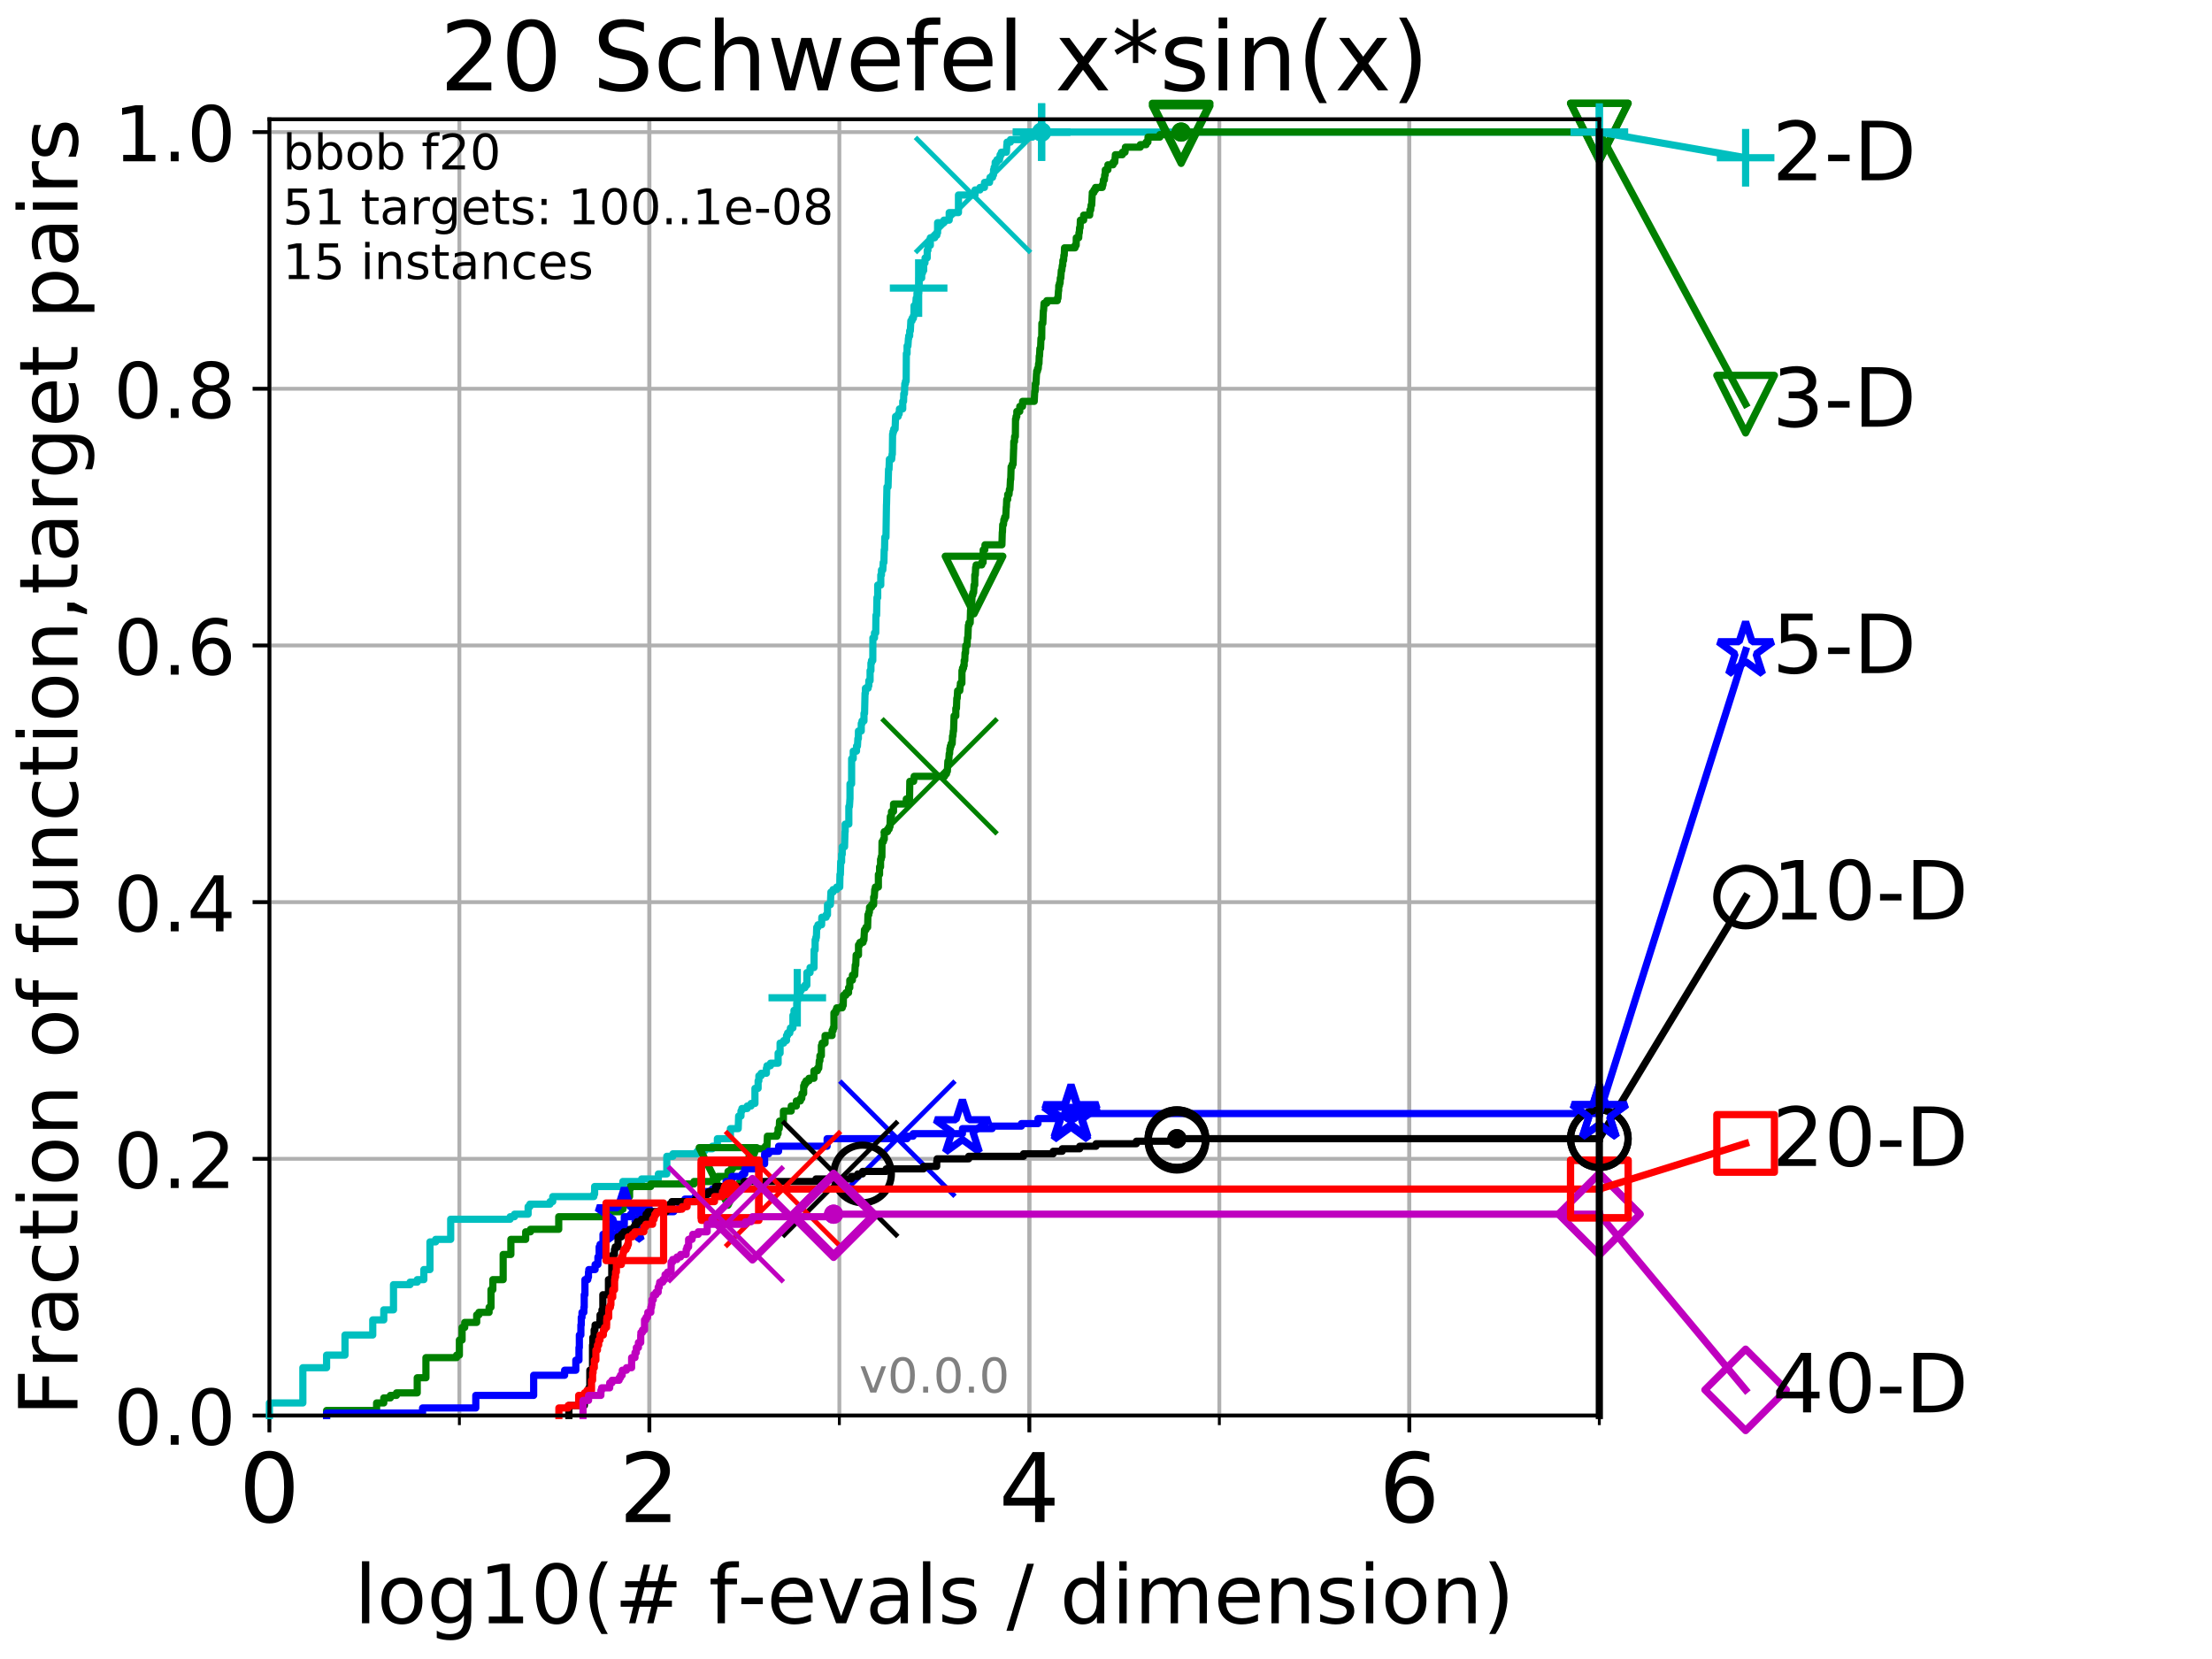 <?xml version="1.0" encoding="utf-8" standalone="no"?>
<!DOCTYPE svg PUBLIC "-//W3C//DTD SVG 1.1//EN"
  "http://www.w3.org/Graphics/SVG/1.1/DTD/svg11.dtd">
<!-- Created with matplotlib (http://matplotlib.org/) -->
<svg height="345.6pt" version="1.1" viewBox="0 0 460.8 345.6" width="460.8pt" xmlns="http://www.w3.org/2000/svg" xmlns:xlink="http://www.w3.org/1999/xlink">
 <defs>
  <style type="text/css">
*{stroke-linecap:butt;stroke-linejoin:round;}
  </style>
 </defs>
 <g id="figure_1">
  <g id="patch_1">
   <path d="M 0 345.6 
L 460.8 345.6 
L 460.8 0 
L 0 0 
z
" style="fill:#ffffff;"/>
  </g>
  <g id="axes_1">
   <g id="patch_2">
    <path d="M 56.12 294.88 
L 333.168 294.88 
L 333.168 24.84 
L 56.12 24.84 
z
" style="fill:#ffffff;"/>
   </g>
   <g id="matplotlib.axis_1">
    <g id="xtick_1">
     <g id="line2d_1">
      <path clip-path="url(#p2ab7aa1f58)" d="M 56.12 294.88 
L 56.12 24.84 
" style="fill:none;stroke:#b0b0b0;stroke-linecap:square;stroke-width:0.8;"/>
     </g>
     <g id="line2d_2">
      <defs>
       <path d="M 0 0 
L 0 3.5 
" id="m1c69cac325" style="stroke:#000000;stroke-width:0.8;"/>
      </defs>
      <g>
       <use style="stroke:#000000;stroke-width:0.8;" x="56.12" xlink:href="#m1c69cac325" y="294.88"/>
      </g>
     </g>
     <g id="text_1">
      <!-- 0 -->
      <defs>
       <path d="M 31.781 66.406 
Q 24.172 66.406 20.328 58.906 
Q 16.5 51.422 16.5 36.375 
Q 16.5 21.391 20.328 13.891 
Q 24.172 6.391 31.781 6.391 
Q 39.453 6.391 43.281 13.891 
Q 47.125 21.391 47.125 36.375 
Q 47.125 51.422 43.281 58.906 
Q 39.453 66.406 31.781 66.406 
z
M 31.781 74.219 
Q 44.047 74.219 50.516 64.516 
Q 56.984 54.828 56.984 36.375 
Q 56.984 17.969 50.516 8.266 
Q 44.047 -1.422 31.781 -1.422 
Q 19.531 -1.422 13.062 8.266 
Q 6.594 17.969 6.594 36.375 
Q 6.594 54.828 13.062 64.516 
Q 19.531 74.219 31.781 74.219 
z
" id="DejaVuSans-30"/>
      </defs>
      <g transform="translate(49.758 317.077)scale(0.2 -0.2)">
       <use xlink:href="#DejaVuSans-30"/>
      </g>
     </g>
    </g>
    <g id="xtick_2">
     <g id="line2d_3">
      <path clip-path="url(#p2ab7aa1f58)" d="M 135.277 294.88 
L 135.277 24.84 
" style="fill:none;stroke:#b0b0b0;stroke-linecap:square;stroke-width:0.8;"/>
     </g>
     <g id="line2d_4">
      <g>
       <use style="stroke:#000000;stroke-width:0.8;" x="135.277" xlink:href="#m1c69cac325" y="294.88"/>
      </g>
     </g>
     <g id="text_2">
      <!-- 2 -->
      <defs>
       <path d="M 19.188 8.297 
L 53.609 8.297 
L 53.609 0 
L 7.328 0 
L 7.328 8.297 
Q 12.938 14.109 22.625 23.891 
Q 32.328 33.688 34.812 36.531 
Q 39.547 41.844 41.422 45.531 
Q 43.312 49.219 43.312 52.781 
Q 43.312 58.594 39.234 62.25 
Q 35.156 65.922 28.609 65.922 
Q 23.969 65.922 18.812 64.312 
Q 13.672 62.703 7.812 59.422 
L 7.812 69.391 
Q 13.766 71.781 18.938 73 
Q 24.125 74.219 28.422 74.219 
Q 39.75 74.219 46.484 68.547 
Q 53.219 62.891 53.219 53.422 
Q 53.219 48.922 51.531 44.891 
Q 49.859 40.875 45.406 35.406 
Q 44.188 33.984 37.641 27.219 
Q 31.109 20.453 19.188 8.297 
z
" id="DejaVuSans-32"/>
      </defs>
      <g transform="translate(128.914 317.077)scale(0.2 -0.2)">
       <use xlink:href="#DejaVuSans-32"/>
      </g>
     </g>
    </g>
    <g id="xtick_3">
     <g id="line2d_5">
      <path clip-path="url(#p2ab7aa1f58)" d="M 214.433 294.88 
L 214.433 24.84 
" style="fill:none;stroke:#b0b0b0;stroke-linecap:square;stroke-width:0.8;"/>
     </g>
     <g id="line2d_6">
      <g>
       <use style="stroke:#000000;stroke-width:0.8;" x="214.433" xlink:href="#m1c69cac325" y="294.88"/>
      </g>
     </g>
     <g id="text_3">
      <!-- 4 -->
      <defs>
       <path d="M 37.797 64.312 
L 12.891 25.391 
L 37.797 25.391 
z
M 35.203 72.906 
L 47.609 72.906 
L 47.609 25.391 
L 58.016 25.391 
L 58.016 17.188 
L 47.609 17.188 
L 47.609 0 
L 37.797 0 
L 37.797 17.188 
L 4.891 17.188 
L 4.891 26.703 
z
" id="DejaVuSans-34"/>
      </defs>
      <g transform="translate(208.071 317.077)scale(0.2 -0.2)">
       <use xlink:href="#DejaVuSans-34"/>
      </g>
     </g>
    </g>
    <g id="xtick_4">
     <g id="line2d_7">
      <path clip-path="url(#p2ab7aa1f58)" d="M 293.59 294.88 
L 293.59 24.84 
" style="fill:none;stroke:#b0b0b0;stroke-linecap:square;stroke-width:0.8;"/>
     </g>
     <g id="line2d_8">
      <g>
       <use style="stroke:#000000;stroke-width:0.8;" x="293.59" xlink:href="#m1c69cac325" y="294.88"/>
      </g>
     </g>
     <g id="text_4">
      <!-- 6 -->
      <defs>
       <path d="M 33.016 40.375 
Q 26.375 40.375 22.484 35.828 
Q 18.609 31.297 18.609 23.391 
Q 18.609 15.531 22.484 10.953 
Q 26.375 6.391 33.016 6.391 
Q 39.656 6.391 43.531 10.953 
Q 47.406 15.531 47.406 23.391 
Q 47.406 31.297 43.531 35.828 
Q 39.656 40.375 33.016 40.375 
z
M 52.594 71.297 
L 52.594 62.312 
Q 48.875 64.062 45.094 64.984 
Q 41.312 65.922 37.594 65.922 
Q 27.828 65.922 22.672 59.328 
Q 17.531 52.734 16.797 39.406 
Q 19.672 43.656 24.016 45.922 
Q 28.375 48.188 33.594 48.188 
Q 44.578 48.188 50.953 41.516 
Q 57.328 34.859 57.328 23.391 
Q 57.328 12.156 50.688 5.359 
Q 44.047 -1.422 33.016 -1.422 
Q 20.359 -1.422 13.672 8.266 
Q 6.984 17.969 6.984 36.375 
Q 6.984 53.656 15.188 63.938 
Q 23.391 74.219 37.203 74.219 
Q 40.922 74.219 44.703 73.484 
Q 48.484 72.75 52.594 71.297 
z
" id="DejaVuSans-36"/>
      </defs>
      <g transform="translate(287.227 317.077)scale(0.2 -0.2)">
       <use xlink:href="#DejaVuSans-36"/>
      </g>
     </g>
    </g>
    <g id="xtick_5">
     <g id="line2d_9">
      <path clip-path="url(#p2ab7aa1f58)" d="M 56.12 294.88 
L 56.12 24.84 
" style="fill:none;stroke:#b0b0b0;stroke-linecap:square;stroke-width:0.8;"/>
     </g>
     <g id="line2d_10">
      <defs>
       <path d="M 0 0 
L 0 2 
" id="ma6e511a869" style="stroke:#000000;stroke-width:0.6;"/>
      </defs>
      <g>
       <use style="stroke:#000000;stroke-width:0.6;" x="56.12" xlink:href="#ma6e511a869" y="294.88"/>
      </g>
     </g>
    </g>
    <g id="xtick_6">
     <g id="line2d_11">
      <path clip-path="url(#p2ab7aa1f58)" d="M 95.698 294.88 
L 95.698 24.84 
" style="fill:none;stroke:#b0b0b0;stroke-linecap:square;stroke-width:0.8;"/>
     </g>
     <g id="line2d_12">
      <g>
       <use style="stroke:#000000;stroke-width:0.6;" x="95.698" xlink:href="#ma6e511a869" y="294.88"/>
      </g>
     </g>
    </g>
    <g id="xtick_7">
     <g id="line2d_13">
      <path clip-path="url(#p2ab7aa1f58)" d="M 135.277 294.88 
L 135.277 24.84 
" style="fill:none;stroke:#b0b0b0;stroke-linecap:square;stroke-width:0.8;"/>
     </g>
     <g id="line2d_14">
      <g>
       <use style="stroke:#000000;stroke-width:0.6;" x="135.277" xlink:href="#ma6e511a869" y="294.88"/>
      </g>
     </g>
    </g>
    <g id="xtick_8">
     <g id="line2d_15">
      <path clip-path="url(#p2ab7aa1f58)" d="M 174.855 294.88 
L 174.855 24.84 
" style="fill:none;stroke:#b0b0b0;stroke-linecap:square;stroke-width:0.8;"/>
     </g>
     <g id="line2d_16">
      <g>
       <use style="stroke:#000000;stroke-width:0.6;" x="174.855" xlink:href="#ma6e511a869" y="294.88"/>
      </g>
     </g>
    </g>
    <g id="xtick_9">
     <g id="line2d_17">
      <path clip-path="url(#p2ab7aa1f58)" d="M 214.433 294.88 
L 214.433 24.84 
" style="fill:none;stroke:#b0b0b0;stroke-linecap:square;stroke-width:0.8;"/>
     </g>
     <g id="line2d_18">
      <g>
       <use style="stroke:#000000;stroke-width:0.6;" x="214.433" xlink:href="#ma6e511a869" y="294.88"/>
      </g>
     </g>
    </g>
    <g id="xtick_10">
     <g id="line2d_19">
      <path clip-path="url(#p2ab7aa1f58)" d="M 254.011 294.88 
L 254.011 24.84 
" style="fill:none;stroke:#b0b0b0;stroke-linecap:square;stroke-width:0.8;"/>
     </g>
     <g id="line2d_20">
      <g>
       <use style="stroke:#000000;stroke-width:0.6;" x="254.011" xlink:href="#ma6e511a869" y="294.88"/>
      </g>
     </g>
    </g>
    <g id="xtick_11">
     <g id="line2d_21">
      <path clip-path="url(#p2ab7aa1f58)" d="M 293.59 294.88 
L 293.59 24.84 
" style="fill:none;stroke:#b0b0b0;stroke-linecap:square;stroke-width:0.8;"/>
     </g>
     <g id="line2d_22">
      <g>
       <use style="stroke:#000000;stroke-width:0.6;" x="293.59" xlink:href="#ma6e511a869" y="294.88"/>
      </g>
     </g>
    </g>
    <g id="xtick_12">
     <g id="line2d_23">
      <path clip-path="url(#p2ab7aa1f58)" d="M 333.168 294.88 
L 333.168 24.84 
" style="fill:none;stroke:#b0b0b0;stroke-linecap:square;stroke-width:0.8;"/>
     </g>
     <g id="line2d_24">
      <g>
       <use style="stroke:#000000;stroke-width:0.6;" x="333.168" xlink:href="#ma6e511a869" y="294.88"/>
      </g>
     </g>
    </g>
    <g id="text_5">
     <!-- log10(# f-evals / dimension) -->
     <defs>
      <path d="M 9.422 75.984 
L 18.406 75.984 
L 18.406 0 
L 9.422 0 
z
" id="DejaVuSans-6c"/>
      <path d="M 30.609 48.391 
Q 23.391 48.391 19.188 42.75 
Q 14.984 37.109 14.984 27.297 
Q 14.984 17.484 19.156 11.844 
Q 23.344 6.203 30.609 6.203 
Q 37.797 6.203 41.984 11.859 
Q 46.188 17.531 46.188 27.297 
Q 46.188 37.016 41.984 42.703 
Q 37.797 48.391 30.609 48.391 
z
M 30.609 56 
Q 42.328 56 49.016 48.375 
Q 55.719 40.766 55.719 27.297 
Q 55.719 13.875 49.016 6.219 
Q 42.328 -1.422 30.609 -1.422 
Q 18.844 -1.422 12.172 6.219 
Q 5.516 13.875 5.516 27.297 
Q 5.516 40.766 12.172 48.375 
Q 18.844 56 30.609 56 
z
" id="DejaVuSans-6f"/>
      <path d="M 45.406 27.984 
Q 45.406 37.75 41.375 43.109 
Q 37.359 48.484 30.078 48.484 
Q 22.859 48.484 18.828 43.109 
Q 14.797 37.75 14.797 27.984 
Q 14.797 18.266 18.828 12.891 
Q 22.859 7.516 30.078 7.516 
Q 37.359 7.516 41.375 12.891 
Q 45.406 18.266 45.406 27.984 
z
M 54.391 6.781 
Q 54.391 -7.172 48.188 -13.984 
Q 42 -20.797 29.203 -20.797 
Q 24.469 -20.797 20.266 -20.094 
Q 16.062 -19.391 12.109 -17.922 
L 12.109 -9.188 
Q 16.062 -11.328 19.922 -12.344 
Q 23.781 -13.375 27.781 -13.375 
Q 36.625 -13.375 41.016 -8.766 
Q 45.406 -4.156 45.406 5.172 
L 45.406 9.625 
Q 42.625 4.781 38.281 2.391 
Q 33.938 0 27.875 0 
Q 17.828 0 11.672 7.656 
Q 5.516 15.328 5.516 27.984 
Q 5.516 40.672 11.672 48.328 
Q 17.828 56 27.875 56 
Q 33.938 56 38.281 53.609 
Q 42.625 51.219 45.406 46.391 
L 45.406 54.688 
L 54.391 54.688 
z
" id="DejaVuSans-67"/>
      <path d="M 12.406 8.297 
L 28.516 8.297 
L 28.516 63.922 
L 10.984 60.406 
L 10.984 69.391 
L 28.422 72.906 
L 38.281 72.906 
L 38.281 8.297 
L 54.391 8.297 
L 54.391 0 
L 12.406 0 
z
" id="DejaVuSans-31"/>
      <path d="M 31 75.875 
Q 24.469 64.656 21.281 53.656 
Q 18.109 42.672 18.109 31.391 
Q 18.109 20.125 21.312 9.062 
Q 24.516 -2 31 -13.188 
L 23.188 -13.188 
Q 15.875 -1.703 12.234 9.375 
Q 8.594 20.453 8.594 31.391 
Q 8.594 42.281 12.203 53.312 
Q 15.828 64.359 23.188 75.875 
z
" id="DejaVuSans-28"/>
      <path d="M 51.125 44 
L 36.922 44 
L 32.812 27.688 
L 47.125 27.688 
z
M 43.797 71.781 
L 38.719 51.516 
L 52.984 51.516 
L 58.109 71.781 
L 65.922 71.781 
L 60.891 51.516 
L 76.125 51.516 
L 76.125 44 
L 58.984 44 
L 54.984 27.688 
L 70.516 27.688 
L 70.516 20.219 
L 53.078 20.219 
L 48 0 
L 40.188 0 
L 45.219 20.219 
L 30.906 20.219 
L 25.875 0 
L 18.016 0 
L 23.094 20.219 
L 7.719 20.219 
L 7.719 27.688 
L 24.906 27.688 
L 29 44 
L 13.281 44 
L 13.281 51.516 
L 30.906 51.516 
L 35.891 71.781 
z
" id="DejaVuSans-23"/>
      <path id="DejaVuSans-20"/>
      <path d="M 37.109 75.984 
L 37.109 68.5 
L 28.516 68.5 
Q 23.688 68.5 21.797 66.547 
Q 19.922 64.594 19.922 59.516 
L 19.922 54.688 
L 34.719 54.688 
L 34.719 47.703 
L 19.922 47.703 
L 19.922 0 
L 10.891 0 
L 10.891 47.703 
L 2.297 47.703 
L 2.297 54.688 
L 10.891 54.688 
L 10.891 58.5 
Q 10.891 67.625 15.141 71.797 
Q 19.391 75.984 28.609 75.984 
z
" id="DejaVuSans-66"/>
      <path d="M 4.891 31.391 
L 31.203 31.391 
L 31.203 23.391 
L 4.891 23.391 
z
" id="DejaVuSans-2d"/>
      <path d="M 56.203 29.594 
L 56.203 25.203 
L 14.891 25.203 
Q 15.484 15.922 20.484 11.062 
Q 25.484 6.203 34.422 6.203 
Q 39.594 6.203 44.453 7.469 
Q 49.312 8.734 54.109 11.281 
L 54.109 2.781 
Q 49.266 0.734 44.188 -0.344 
Q 39.109 -1.422 33.891 -1.422 
Q 20.797 -1.422 13.156 6.188 
Q 5.516 13.812 5.516 26.812 
Q 5.516 40.234 12.766 48.109 
Q 20.016 56 32.328 56 
Q 43.359 56 49.781 48.891 
Q 56.203 41.797 56.203 29.594 
z
M 47.219 32.234 
Q 47.125 39.594 43.094 43.984 
Q 39.062 48.391 32.422 48.391 
Q 24.906 48.391 20.391 44.141 
Q 15.875 39.891 15.188 32.172 
z
" id="DejaVuSans-65"/>
      <path d="M 2.984 54.688 
L 12.5 54.688 
L 29.594 8.797 
L 46.688 54.688 
L 56.203 54.688 
L 35.688 0 
L 23.484 0 
z
" id="DejaVuSans-76"/>
      <path d="M 34.281 27.484 
Q 23.391 27.484 19.188 25 
Q 14.984 22.516 14.984 16.5 
Q 14.984 11.719 18.141 8.906 
Q 21.297 6.109 26.703 6.109 
Q 34.188 6.109 38.703 11.406 
Q 43.219 16.703 43.219 25.484 
L 43.219 27.484 
z
M 52.203 31.203 
L 52.203 0 
L 43.219 0 
L 43.219 8.297 
Q 40.141 3.328 35.547 0.953 
Q 30.953 -1.422 24.312 -1.422 
Q 15.922 -1.422 10.953 3.297 
Q 6 8.016 6 15.922 
Q 6 25.141 12.172 29.828 
Q 18.359 34.516 30.609 34.516 
L 43.219 34.516 
L 43.219 35.406 
Q 43.219 41.609 39.141 45 
Q 35.062 48.391 27.688 48.391 
Q 23 48.391 18.547 47.266 
Q 14.109 46.141 10.016 43.891 
L 10.016 52.203 
Q 14.938 54.109 19.578 55.047 
Q 24.219 56 28.609 56 
Q 40.484 56 46.344 49.844 
Q 52.203 43.703 52.203 31.203 
z
" id="DejaVuSans-61"/>
      <path d="M 44.281 53.078 
L 44.281 44.578 
Q 40.484 46.531 36.375 47.5 
Q 32.281 48.484 27.875 48.484 
Q 21.188 48.484 17.844 46.438 
Q 14.5 44.391 14.5 40.281 
Q 14.5 37.156 16.891 35.375 
Q 19.281 33.594 26.516 31.984 
L 29.594 31.297 
Q 39.156 29.25 43.188 25.516 
Q 47.219 21.781 47.219 15.094 
Q 47.219 7.469 41.188 3.016 
Q 35.156 -1.422 24.609 -1.422 
Q 20.219 -1.422 15.453 -0.562 
Q 10.688 0.297 5.422 2 
L 5.422 11.281 
Q 10.406 8.688 15.234 7.391 
Q 20.062 6.109 24.812 6.109 
Q 31.156 6.109 34.562 8.281 
Q 37.984 10.453 37.984 14.406 
Q 37.984 18.062 35.516 20.016 
Q 33.062 21.969 24.703 23.781 
L 21.578 24.516 
Q 13.234 26.266 9.516 29.906 
Q 5.812 33.547 5.812 39.891 
Q 5.812 47.609 11.281 51.797 
Q 16.75 56 26.812 56 
Q 31.781 56 36.172 55.266 
Q 40.578 54.547 44.281 53.078 
z
" id="DejaVuSans-73"/>
      <path d="M 25.391 72.906 
L 33.688 72.906 
L 8.297 -9.281 
L 0 -9.281 
z
" id="DejaVuSans-2f"/>
      <path d="M 45.406 46.391 
L 45.406 75.984 
L 54.391 75.984 
L 54.391 0 
L 45.406 0 
L 45.406 8.203 
Q 42.578 3.328 38.25 0.953 
Q 33.938 -1.422 27.875 -1.422 
Q 17.969 -1.422 11.734 6.484 
Q 5.516 14.406 5.516 27.297 
Q 5.516 40.188 11.734 48.094 
Q 17.969 56 27.875 56 
Q 33.938 56 38.25 53.625 
Q 42.578 51.266 45.406 46.391 
z
M 14.797 27.297 
Q 14.797 17.391 18.875 11.75 
Q 22.953 6.109 30.078 6.109 
Q 37.203 6.109 41.297 11.75 
Q 45.406 17.391 45.406 27.297 
Q 45.406 37.203 41.297 42.844 
Q 37.203 48.484 30.078 48.484 
Q 22.953 48.484 18.875 42.844 
Q 14.797 37.203 14.797 27.297 
z
" id="DejaVuSans-64"/>
      <path d="M 9.422 54.688 
L 18.406 54.688 
L 18.406 0 
L 9.422 0 
z
M 9.422 75.984 
L 18.406 75.984 
L 18.406 64.594 
L 9.422 64.594 
z
" id="DejaVuSans-69"/>
      <path d="M 52 44.188 
Q 55.375 50.25 60.062 53.125 
Q 64.75 56 71.094 56 
Q 79.641 56 84.281 50.016 
Q 88.922 44.047 88.922 33.016 
L 88.922 0 
L 79.891 0 
L 79.891 32.719 
Q 79.891 40.578 77.094 44.375 
Q 74.312 48.188 68.609 48.188 
Q 61.625 48.188 57.562 43.547 
Q 53.516 38.922 53.516 30.906 
L 53.516 0 
L 44.484 0 
L 44.484 32.719 
Q 44.484 40.625 41.703 44.406 
Q 38.922 48.188 33.109 48.188 
Q 26.219 48.188 22.156 43.531 
Q 18.109 38.875 18.109 30.906 
L 18.109 0 
L 9.078 0 
L 9.078 54.688 
L 18.109 54.688 
L 18.109 46.188 
Q 21.188 51.219 25.484 53.609 
Q 29.781 56 35.688 56 
Q 41.656 56 45.828 52.969 
Q 50 49.953 52 44.188 
z
" id="DejaVuSans-6d"/>
      <path d="M 54.891 33.016 
L 54.891 0 
L 45.906 0 
L 45.906 32.719 
Q 45.906 40.484 42.875 44.328 
Q 39.844 48.188 33.797 48.188 
Q 26.516 48.188 22.312 43.547 
Q 18.109 38.922 18.109 30.906 
L 18.109 0 
L 9.078 0 
L 9.078 54.688 
L 18.109 54.688 
L 18.109 46.188 
Q 21.344 51.125 25.703 53.562 
Q 30.078 56 35.797 56 
Q 45.219 56 50.047 50.172 
Q 54.891 44.344 54.891 33.016 
z
" id="DejaVuSans-6e"/>
      <path d="M 8.016 75.875 
L 15.828 75.875 
Q 23.141 64.359 26.781 53.312 
Q 30.422 42.281 30.422 31.391 
Q 30.422 20.453 26.781 9.375 
Q 23.141 -1.703 15.828 -13.188 
L 8.016 -13.188 
Q 14.5 -2 17.703 9.062 
Q 20.906 20.125 20.906 31.391 
Q 20.906 42.672 17.703 53.656 
Q 14.5 64.656 8.016 75.875 
z
" id="DejaVuSans-29"/>
     </defs>
     <g transform="translate(73.803 338.154)scale(0.17 -0.17)">
      <use xlink:href="#DejaVuSans-6c"/>
      <use x="27.783" xlink:href="#DejaVuSans-6f"/>
      <use x="88.965" xlink:href="#DejaVuSans-67"/>
      <use x="152.441" xlink:href="#DejaVuSans-31"/>
      <use x="216.064" xlink:href="#DejaVuSans-30"/>
      <use x="279.688" xlink:href="#DejaVuSans-28"/>
      <use x="318.701" xlink:href="#DejaVuSans-23"/>
      <use x="402.49" xlink:href="#DejaVuSans-20"/>
      <use x="434.277" xlink:href="#DejaVuSans-66"/>
      <use x="469.404" xlink:href="#DejaVuSans-2d"/>
      <use x="505.488" xlink:href="#DejaVuSans-65"/>
      <use x="567.012" xlink:href="#DejaVuSans-76"/>
      <use x="626.191" xlink:href="#DejaVuSans-61"/>
      <use x="687.471" xlink:href="#DejaVuSans-6c"/>
      <use x="715.254" xlink:href="#DejaVuSans-73"/>
      <use x="767.354" xlink:href="#DejaVuSans-20"/>
      <use x="799.141" xlink:href="#DejaVuSans-2f"/>
      <use x="832.832" xlink:href="#DejaVuSans-20"/>
      <use x="864.619" xlink:href="#DejaVuSans-64"/>
      <use x="928.096" xlink:href="#DejaVuSans-69"/>
      <use x="955.879" xlink:href="#DejaVuSans-6d"/>
      <use x="1053.291" xlink:href="#DejaVuSans-65"/>
      <use x="1114.814" xlink:href="#DejaVuSans-6e"/>
      <use x="1178.193" xlink:href="#DejaVuSans-73"/>
      <use x="1230.293" xlink:href="#DejaVuSans-69"/>
      <use x="1258.076" xlink:href="#DejaVuSans-6f"/>
      <use x="1319.258" xlink:href="#DejaVuSans-6e"/>
      <use x="1382.637" xlink:href="#DejaVuSans-29"/>
     </g>
    </g>
   </g>
   <g id="matplotlib.axis_2">
    <g id="ytick_1">
     <g id="line2d_25">
      <path clip-path="url(#p2ab7aa1f58)" d="M 56.12 294.88 
L 333.168 294.88 
" style="fill:none;stroke:#b0b0b0;stroke-linecap:square;stroke-width:0.8;"/>
     </g>
     <g id="line2d_26">
      <defs>
       <path d="M 0 0 
L -3.5 0 
" id="mcd4df5d1b6" style="stroke:#000000;stroke-width:0.8;"/>
      </defs>
      <g>
       <use style="stroke:#000000;stroke-width:0.8;" x="56.12" xlink:href="#mcd4df5d1b6" y="294.88"/>
      </g>
     </g>
     <g id="text_6">
      <!-- 0.0 -->
      <defs>
       <path d="M 10.688 12.406 
L 21 12.406 
L 21 0 
L 10.688 0 
z
" id="DejaVuSans-2e"/>
      </defs>
      <g transform="translate(23.675 300.959)scale(0.16 -0.16)">
       <use xlink:href="#DejaVuSans-30"/>
       <use x="63.623" xlink:href="#DejaVuSans-2e"/>
       <use x="95.41" xlink:href="#DejaVuSans-30"/>
      </g>
     </g>
    </g>
    <g id="ytick_2">
     <g id="line2d_27">
      <path clip-path="url(#p2ab7aa1f58)" d="M 56.12 241.407 
L 333.168 241.407 
" style="fill:none;stroke:#b0b0b0;stroke-linecap:square;stroke-width:0.8;"/>
     </g>
     <g id="line2d_28">
      <g>
       <use style="stroke:#000000;stroke-width:0.8;" x="56.12" xlink:href="#mcd4df5d1b6" y="241.407"/>
      </g>
     </g>
     <g id="text_7">
      <!-- 0.2 -->
      <g transform="translate(23.675 247.485)scale(0.16 -0.16)">
       <use xlink:href="#DejaVuSans-30"/>
       <use x="63.623" xlink:href="#DejaVuSans-2e"/>
       <use x="95.41" xlink:href="#DejaVuSans-32"/>
      </g>
     </g>
    </g>
    <g id="ytick_3">
     <g id="line2d_29">
      <path clip-path="url(#p2ab7aa1f58)" d="M 56.12 187.933 
L 333.168 187.933 
" style="fill:none;stroke:#b0b0b0;stroke-linecap:square;stroke-width:0.8;"/>
     </g>
     <g id="line2d_30">
      <g>
       <use style="stroke:#000000;stroke-width:0.8;" x="56.12" xlink:href="#mcd4df5d1b6" y="187.933"/>
      </g>
     </g>
     <g id="text_8">
      <!-- 0.4 -->
      <g transform="translate(23.675 194.012)scale(0.16 -0.16)">
       <use xlink:href="#DejaVuSans-30"/>
       <use x="63.623" xlink:href="#DejaVuSans-2e"/>
       <use x="95.41" xlink:href="#DejaVuSans-34"/>
      </g>
     </g>
    </g>
    <g id="ytick_4">
     <g id="line2d_31">
      <path clip-path="url(#p2ab7aa1f58)" d="M 56.12 134.46 
L 333.168 134.46 
" style="fill:none;stroke:#b0b0b0;stroke-linecap:square;stroke-width:0.8;"/>
     </g>
     <g id="line2d_32">
      <g>
       <use style="stroke:#000000;stroke-width:0.8;" x="56.12" xlink:href="#mcd4df5d1b6" y="134.46"/>
      </g>
     </g>
     <g id="text_9">
      <!-- 0.6 -->
      <g transform="translate(23.675 140.539)scale(0.16 -0.16)">
       <use xlink:href="#DejaVuSans-30"/>
       <use x="63.623" xlink:href="#DejaVuSans-2e"/>
       <use x="95.41" xlink:href="#DejaVuSans-36"/>
      </g>
     </g>
    </g>
    <g id="ytick_5">
     <g id="line2d_33">
      <path clip-path="url(#p2ab7aa1f58)" d="M 56.12 80.987 
L 333.168 80.987 
" style="fill:none;stroke:#b0b0b0;stroke-linecap:square;stroke-width:0.8;"/>
     </g>
     <g id="line2d_34">
      <g>
       <use style="stroke:#000000;stroke-width:0.8;" x="56.12" xlink:href="#mcd4df5d1b6" y="80.987"/>
      </g>
     </g>
     <g id="text_10">
      <!-- 0.8 -->
      <defs>
       <path d="M 31.781 34.625 
Q 24.75 34.625 20.719 30.859 
Q 16.703 27.094 16.703 20.516 
Q 16.703 13.922 20.719 10.156 
Q 24.75 6.391 31.781 6.391 
Q 38.812 6.391 42.859 10.172 
Q 46.922 13.969 46.922 20.516 
Q 46.922 27.094 42.891 30.859 
Q 38.875 34.625 31.781 34.625 
z
M 21.922 38.812 
Q 15.578 40.375 12.031 44.719 
Q 8.5 49.078 8.5 55.328 
Q 8.5 64.062 14.719 69.141 
Q 20.953 74.219 31.781 74.219 
Q 42.672 74.219 48.875 69.141 
Q 55.078 64.062 55.078 55.328 
Q 55.078 49.078 51.531 44.719 
Q 48 40.375 41.703 38.812 
Q 48.828 37.156 52.797 32.312 
Q 56.781 27.484 56.781 20.516 
Q 56.781 9.906 50.312 4.234 
Q 43.844 -1.422 31.781 -1.422 
Q 19.734 -1.422 13.25 4.234 
Q 6.781 9.906 6.781 20.516 
Q 6.781 27.484 10.781 32.312 
Q 14.797 37.156 21.922 38.812 
z
M 18.312 54.391 
Q 18.312 48.734 21.844 45.562 
Q 25.391 42.391 31.781 42.391 
Q 38.141 42.391 41.719 45.562 
Q 45.312 48.734 45.312 54.391 
Q 45.312 60.062 41.719 63.234 
Q 38.141 66.406 31.781 66.406 
Q 25.391 66.406 21.844 63.234 
Q 18.312 60.062 18.312 54.391 
z
" id="DejaVuSans-38"/>
      </defs>
      <g transform="translate(23.675 87.066)scale(0.16 -0.16)">
       <use xlink:href="#DejaVuSans-30"/>
       <use x="63.623" xlink:href="#DejaVuSans-2e"/>
       <use x="95.41" xlink:href="#DejaVuSans-38"/>
      </g>
     </g>
    </g>
    <g id="ytick_6">
     <g id="line2d_35">
      <path clip-path="url(#p2ab7aa1f58)" d="M 56.12 27.514 
L 333.168 27.514 
" style="fill:none;stroke:#b0b0b0;stroke-linecap:square;stroke-width:0.8;"/>
     </g>
     <g id="line2d_36">
      <g>
       <use style="stroke:#000000;stroke-width:0.8;" x="56.12" xlink:href="#mcd4df5d1b6" y="27.514"/>
      </g>
     </g>
     <g id="text_11">
      <!-- 1.0 -->
      <g transform="translate(23.675 33.592)scale(0.16 -0.16)">
       <use xlink:href="#DejaVuSans-31"/>
       <use x="63.623" xlink:href="#DejaVuSans-2e"/>
       <use x="95.41" xlink:href="#DejaVuSans-30"/>
      </g>
     </g>
    </g>
    <g id="text_12">
     <!-- Fraction of function,target pairs -->
     <defs>
      <path d="M 9.812 72.906 
L 51.703 72.906 
L 51.703 64.594 
L 19.672 64.594 
L 19.672 43.109 
L 48.578 43.109 
L 48.578 34.812 
L 19.672 34.812 
L 19.672 0 
L 9.812 0 
z
" id="DejaVuSans-46"/>
      <path d="M 41.109 46.297 
Q 39.594 47.172 37.812 47.578 
Q 36.031 48 33.891 48 
Q 26.266 48 22.188 43.047 
Q 18.109 38.094 18.109 28.812 
L 18.109 0 
L 9.078 0 
L 9.078 54.688 
L 18.109 54.688 
L 18.109 46.188 
Q 20.953 51.172 25.484 53.578 
Q 30.031 56 36.531 56 
Q 37.453 56 38.578 55.875 
Q 39.703 55.766 41.062 55.516 
z
" id="DejaVuSans-72"/>
      <path d="M 48.781 52.594 
L 48.781 44.188 
Q 44.969 46.297 41.141 47.344 
Q 37.312 48.391 33.406 48.391 
Q 24.656 48.391 19.812 42.844 
Q 14.984 37.312 14.984 27.297 
Q 14.984 17.281 19.812 11.734 
Q 24.656 6.203 33.406 6.203 
Q 37.312 6.203 41.141 7.25 
Q 44.969 8.297 48.781 10.406 
L 48.781 2.094 
Q 45.016 0.344 40.984 -0.531 
Q 36.969 -1.422 32.422 -1.422 
Q 20.062 -1.422 12.781 6.344 
Q 5.516 14.109 5.516 27.297 
Q 5.516 40.672 12.859 48.328 
Q 20.219 56 33.016 56 
Q 37.156 56 41.109 55.141 
Q 45.062 54.297 48.781 52.594 
z
" id="DejaVuSans-63"/>
      <path d="M 18.312 70.219 
L 18.312 54.688 
L 36.812 54.688 
L 36.812 47.703 
L 18.312 47.703 
L 18.312 18.016 
Q 18.312 11.328 20.141 9.422 
Q 21.969 7.516 27.594 7.516 
L 36.812 7.516 
L 36.812 0 
L 27.594 0 
Q 17.188 0 13.234 3.875 
Q 9.281 7.766 9.281 18.016 
L 9.281 47.703 
L 2.688 47.703 
L 2.688 54.688 
L 9.281 54.688 
L 9.281 70.219 
z
" id="DejaVuSans-74"/>
      <path d="M 8.5 21.578 
L 8.5 54.688 
L 17.484 54.688 
L 17.484 21.922 
Q 17.484 14.156 20.5 10.266 
Q 23.531 6.391 29.594 6.391 
Q 36.859 6.391 41.078 11.031 
Q 45.312 15.672 45.312 23.688 
L 45.312 54.688 
L 54.297 54.688 
L 54.297 0 
L 45.312 0 
L 45.312 8.406 
Q 42.047 3.422 37.719 1 
Q 33.406 -1.422 27.688 -1.422 
Q 18.266 -1.422 13.375 4.438 
Q 8.5 10.297 8.5 21.578 
z
M 31.109 56 
z
" id="DejaVuSans-75"/>
      <path d="M 11.719 12.406 
L 22.016 12.406 
L 22.016 4 
L 14.016 -11.625 
L 7.719 -11.625 
L 11.719 4 
z
" id="DejaVuSans-2c"/>
      <path d="M 18.109 8.203 
L 18.109 -20.797 
L 9.078 -20.797 
L 9.078 54.688 
L 18.109 54.688 
L 18.109 46.391 
Q 20.953 51.266 25.266 53.625 
Q 29.594 56 35.594 56 
Q 45.562 56 51.781 48.094 
Q 58.016 40.188 58.016 27.297 
Q 58.016 14.406 51.781 6.484 
Q 45.562 -1.422 35.594 -1.422 
Q 29.594 -1.422 25.266 0.953 
Q 20.953 3.328 18.109 8.203 
z
M 48.688 27.297 
Q 48.688 37.203 44.609 42.844 
Q 40.531 48.484 33.406 48.484 
Q 26.266 48.484 22.188 42.844 
Q 18.109 37.203 18.109 27.297 
Q 18.109 17.391 22.188 11.75 
Q 26.266 6.109 33.406 6.109 
Q 40.531 6.109 44.609 11.75 
Q 48.688 17.391 48.688 27.297 
z
" id="DejaVuSans-70"/>
     </defs>
     <g transform="translate(16.14 294.999)rotate(-90)scale(0.17 -0.17)">
      <use xlink:href="#DejaVuSans-46"/>
      <use x="57.41" xlink:href="#DejaVuSans-72"/>
      <use x="98.523" xlink:href="#DejaVuSans-61"/>
      <use x="159.803" xlink:href="#DejaVuSans-63"/>
      <use x="214.783" xlink:href="#DejaVuSans-74"/>
      <use x="253.992" xlink:href="#DejaVuSans-69"/>
      <use x="281.775" xlink:href="#DejaVuSans-6f"/>
      <use x="342.957" xlink:href="#DejaVuSans-6e"/>
      <use x="406.336" xlink:href="#DejaVuSans-20"/>
      <use x="438.123" xlink:href="#DejaVuSans-6f"/>
      <use x="499.305" xlink:href="#DejaVuSans-66"/>
      <use x="534.51" xlink:href="#DejaVuSans-20"/>
      <use x="566.297" xlink:href="#DejaVuSans-66"/>
      <use x="601.502" xlink:href="#DejaVuSans-75"/>
      <use x="664.881" xlink:href="#DejaVuSans-6e"/>
      <use x="728.26" xlink:href="#DejaVuSans-63"/>
      <use x="783.24" xlink:href="#DejaVuSans-74"/>
      <use x="822.449" xlink:href="#DejaVuSans-69"/>
      <use x="850.232" xlink:href="#DejaVuSans-6f"/>
      <use x="911.414" xlink:href="#DejaVuSans-6e"/>
      <use x="974.793" xlink:href="#DejaVuSans-2c"/>
      <use x="1006.58" xlink:href="#DejaVuSans-74"/>
      <use x="1045.789" xlink:href="#DejaVuSans-61"/>
      <use x="1107.068" xlink:href="#DejaVuSans-72"/>
      <use x="1148.166" xlink:href="#DejaVuSans-67"/>
      <use x="1211.643" xlink:href="#DejaVuSans-65"/>
      <use x="1273.166" xlink:href="#DejaVuSans-74"/>
      <use x="1312.375" xlink:href="#DejaVuSans-20"/>
      <use x="1344.162" xlink:href="#DejaVuSans-70"/>
      <use x="1407.639" xlink:href="#DejaVuSans-61"/>
      <use x="1468.918" xlink:href="#DejaVuSans-69"/>
      <use x="1496.701" xlink:href="#DejaVuSans-72"/>
      <use x="1537.814" xlink:href="#DejaVuSans-73"/>
     </g>
    </g>
   </g>
   <g id="line2d_37">
    <defs>
     <path d="M 0 1.5 
C 0.398 1.5 0.779 1.342 1.061 1.061 
C 1.342 0.779 1.5 0.398 1.5 0 
C 1.5 -0.398 1.342 -0.779 1.061 -1.061 
C 0.779 -1.342 0.398 -1.5 0 -1.5 
C -0.398 -1.5 -0.779 -1.342 -1.061 -1.061 
C -1.342 -0.779 -1.5 -0.398 -1.5 0 
C -1.5 0.398 -1.342 0.779 -1.061 1.061 
C -0.779 1.342 -0.398 1.5 0 1.5 
z
" id="m847f561425" style="stroke:#00bfbf;"/>
    </defs>
    <g>
     <use style="fill:#00bfbf;stroke:#00bfbf;" x="216.985" xlink:href="#m847f561425" y="27.514"/>
     <use style="fill:#00bfbf;stroke:#00bfbf;" x="216.985" xlink:href="#m847f561425" y="27.514"/>
    </g>
   </g>
   <g id="line2d_38">
    <path d="M 56.12 294.88 
L 56.12 292.259 
L 63.089 292.259 
L 63.089 284.919 
L 68.034 284.919 
L 68.034 282.298 
L 71.87 282.298 
L 71.87 278.104 
L 77.653 278.104 
L 77.653 274.959 
L 79.949 274.959 
L 79.949 272.862 
L 81.973 272.862 
L 81.973 267.619 
L 85.422 267.619 
L 85.422 267.095 
L 86.918 267.095 
L 86.918 266.571 
L 88.294 266.571 
L 88.294 264.474 
L 89.568 264.474 
L 89.568 258.707 
L 90.753 258.707 
L 90.753 258.183 
L 93.887 258.183 
L 93.887 253.989 
L 106.272 253.989 
L 106.272 253.464 
L 107.177 253.464 
L 107.177 252.94 
L 110.015 252.94 
L 110.015 251.367 
L 110.385 251.367 
L 110.385 250.843 
L 114.582 250.843 
L 114.582 250.319 
L 115.146 250.319 
L 115.146 249.27 
L 123.703 249.27 
L 123.703 248.746 
L 123.87 248.746 
L 123.87 247.173 
L 129.749 247.173 
L 129.749 246.125 
L 133.655 246.125 
L 133.655 245.601 
L 137.148 245.601 
L 137.148 244.552 
L 138.905 244.552 
L 138.905 240.882 
L 140.178 240.882 
L 140.178 240.358 
L 145.236 240.358 
L 145.236 239.834 
L 146.756 239.834 
L 146.756 239.31 
L 148.394 239.31 
L 148.394 238.785 
L 149.443 238.785 
L 149.443 237.213 
L 152.157 237.213 
L 152.157 235.116 
L 153.784 235.116 
L 153.871 232.495 
L 154.36 232.495 
L 154.36 231.446 
L 154.557 231.446 
L 154.557 230.922 
L 155.668 230.922 
L 155.668 230.398 
L 156.463 230.398 
L 156.463 229.873 
L 157.27 229.873 
L 157.27 226.728 
L 157.927 226.728 
L 157.927 225.155 
L 158.087 225.155 
L 158.087 224.107 
L 158.559 224.107 
L 158.559 223.582 
L 159.655 223.582 
L 159.655 222.534 
L 159.779 222.534 
L 159.779 222.01 
L 160.507 222.01 
L 160.507 221.485 
L 162.095 221.485 
L 162.095 219.388 
L 162.505 219.388 
L 162.505 217.291 
L 163.264 217.291 
L 163.264 216.767 
L 163.845 216.767 
L 163.845 215.719 
L 164.071 215.719 
L 164.071 215.194 
L 164.532 215.194 
L 164.532 214.67 
L 164.657 214.67 
L 164.657 214.146 
L 165.178 214.146 
L 165.178 211.525 
L 165.403 211.525 
L 165.403 210.476 
L 165.974 210.476 
L 165.974 208.903 
L 166.089 208.903 
L 166.089 207.855 
L 166.638 207.855 
L 166.638 206.282 
L 166.954 206.282 
L 166.954 205.758 
L 167.687 205.758 
L 167.687 205.234 
L 168.086 205.234 
L 168.086 202.612 
L 168.749 202.612 
L 168.749 201.564 
L 169.574 201.564 
L 169.598 197.894 
L 169.807 197.894 
L 169.807 195.797 
L 169.956 195.797 
L 169.956 195.273 
L 170.07 195.273 
L 170.138 193.176 
L 170.396 193.176 
L 170.396 192.652 
L 171.158 192.652 
L 171.201 191.079 
L 172.102 191.079 
L 172.102 190.555 
L 172.382 190.555 
L 172.382 188.458 
L 172.986 188.458 
L 173.092 185.836 
L 173.533 185.836 
L 173.533 185.312 
L 174.296 185.312 
L 174.296 184.788 
L 174.932 184.788 
L 174.975 182.167 
L 175.068 182.167 
L 175.136 179.546 
L 175.321 179.546 
L 175.321 177.973 
L 175.454 177.973 
L 175.454 176.4 
L 175.937 176.4 
L 176.026 173.255 
L 176.066 173.255 
L 176.066 171.682 
L 176.826 171.682 
L 176.826 168.012 
L 176.956 168.012 
L 177.054 166.439 
L 177.069 166.439 
L 177.069 163.294 
L 177.406 163.294 
L 177.413 158.051 
L 177.743 158.051 
L 177.743 156.479 
L 178.427 156.479 
L 178.427 155.43 
L 178.621 155.43 
L 178.711 153.857 
L 178.814 153.857 
L 178.827 152.285 
L 179.417 152.285 
L 179.417 150.712 
L 179.575 150.712 
L 179.575 150.188 
L 179.981 150.188 
L 179.981 148.615 
L 180.102 148.615 
L 180.203 144.421 
L 180.285 144.421 
L 180.285 143.372 
L 180.846 143.372 
L 180.846 142.848 
L 180.991 142.848 
L 180.991 141.8 
L 181.253 141.8 
L 181.253 139.703 
L 181.43 139.703 
L 181.43 138.13 
L 181.547 138.13 
L 181.547 137.606 
L 181.819 137.606 
L 181.836 132.887 
L 182.17 132.887 
L 182.17 131.839 
L 182.432 131.839 
L 182.476 128.169 
L 182.614 128.169 
L 182.685 124.499 
L 182.842 124.499 
L 182.842 121.878 
L 183.483 121.878 
L 183.483 119.781 
L 183.628 119.781 
L 183.628 118.733 
L 183.905 118.733 
L 183.991 117.16 
L 184.132 117.16 
L 184.192 114.539 
L 184.266 114.539 
L 184.316 111.918 
L 184.562 111.918 
L 184.669 105.102 
L 184.684 105.102 
L 184.766 101.433 
L 184.996 101.433 
L 185.101 97.763 
L 185.2 97.763 
L 185.27 95.666 
L 185.756 95.666 
L 185.833 94.617 
L 185.892 94.617 
L 185.942 90.423 
L 186.032 90.423 
L 186.032 89.899 
L 186.183 89.899 
L 186.183 89.375 
L 186.466 89.375 
L 186.562 86.754 
L 187.105 86.754 
L 187.105 86.229 
L 187.315 86.229 
L 187.369 85.181 
L 188.056 85.181 
L 188.056 83.608 
L 188.227 83.608 
L 188.27 82.035 
L 188.411 82.035 
L 188.485 79.938 
L 188.621 79.938 
L 188.621 79.414 
L 188.771 79.414 
L 188.809 73.647 
L 188.961 73.647 
L 188.961 72.075 
L 189.138 72.075 
L 189.242 70.502 
L 189.298 70.502 
L 189.298 69.978 
L 189.501 69.978 
L 189.501 68.929 
L 189.64 68.929 
L 189.745 66.832 
L 189.999 66.832 
L 189.999 66.308 
L 190.278 66.308 
L 190.278 65.784 
L 190.397 65.784 
L 190.411 63.687 
L 190.752 63.687 
L 190.854 62.114 
L 191.022 62.114 
L 191.022 61.066 
L 191.368 61.066 
L 191.368 60.017 
L 191.479 60.017 
L 191.479 57.92 
L 192.004 57.92 
L 192.004 56.872 
L 192.177 56.872 
L 192.177 56.347 
L 192.42 56.347 
L 192.42 54.775 
L 192.687 54.775 
L 192.711 53.726 
L 193.153 53.726 
L 193.153 52.153 
L 193.309 52.153 
L 193.309 51.105 
L 193.807 51.105 
L 193.807 49.532 
L 194.718 49.532 
L 194.718 49.008 
L 195.159 49.008 
L 195.159 48.484 
L 195.319 48.484 
L 195.319 46.387 
L 196.63 46.387 
L 196.63 45.862 
L 197.734 45.862 
L 197.734 44.29 
L 199.665 44.29 
L 199.665 40.62 
L 203.107 40.62 
L 203.107 39.571 
L 204.143 39.571 
L 204.143 39.047 
L 205.077 39.047 
L 205.092 37.999 
L 206.139 37.999 
L 206.245 36.95 
L 206.771 36.95 
L 206.771 36.426 
L 206.97 36.426 
L 206.974 35.377 
L 207.099 35.377 
L 207.099 34.853 
L 207.303 34.853 
L 207.313 33.805 
L 207.682 33.805 
L 207.682 33.28 
L 208.22 33.28 
L 208.22 32.756 
L 208.34 32.756 
L 208.34 32.232 
L 208.598 32.232 
L 208.598 31.708 
L 209.653 31.708 
L 209.743 30.135 
L 209.785 30.135 
L 209.785 29.611 
L 210.49 29.611 
L 210.49 29.086 
L 213.159 29.086 
L 213.159 28.562 
L 215.098 28.562 
L 215.098 28.038 
L 216.985 28.038 
L 216.985 27.514 
L 333.168 27.514 
L 333.168 27.514 
" style="fill:none;stroke:#00bfbf;stroke-linecap:square;stroke-width:1.5;"/>
   </g>
   <g id="line2d_39">
    <defs>
     <path d="M -6 0 
L 6 0 
M 0 6 
L 0 -6 
" id="m185274d867" style="stroke:#00bfbf;stroke-width:1.5;"/>
    </defs>
    <g>
     <use style="fill-opacity:0;stroke:#00bfbf;stroke-width:1.5;" x="166.089" xlink:href="#m185274d867" y="207.855"/>
     <use style="fill-opacity:0;stroke:#00bfbf;stroke-width:1.5;" x="191.368" xlink:href="#m185274d867" y="60.017"/>
     <use style="fill-opacity:0;stroke:#00bfbf;stroke-width:1.5;" x="216.985" xlink:href="#m185274d867" y="27.514"/>
     <use style="fill-opacity:0;stroke:#00bfbf;stroke-width:1.5;" x="216.985" xlink:href="#m185274d867" y="27.514"/>
     <use style="fill-opacity:0;stroke:#00bfbf;stroke-width:1.5;" x="333.168" xlink:href="#m185274d867" y="27.514"/>
    </g>
   </g>
   <g id="line2d_40">
    <path style="fill:none;stroke:#00bfbf;stroke-linecap:square;stroke-width:1.5;"/>
    <g/>
   </g>
   <g id="line2d_41">
    <path clip-path="url(#p2ab7aa1f58)" d="M 202.692 40.62 
" style="fill:none;stroke:#00bfbf;stroke-linecap:square;stroke-width:1.5;"/>
    <defs>
     <path d="M -12 12 
L 12 -12 
M -12 -12 
L 12 12 
" id="mc912c59f3e" style="stroke:#00bfbf;"/>
    </defs>
    <g clip-path="url(#p2ab7aa1f58)">
     <use style="fill:#00bfbf;stroke:#00bfbf;" x="202.692" xlink:href="#mc912c59f3e" y="40.62"/>
    </g>
   </g>
   <g id="line2d_42">
    <defs>
     <path d="M 0 1.5 
C 0.398 1.5 0.779 1.342 1.061 1.061 
C 1.342 0.779 1.5 0.398 1.5 0 
C 1.5 -0.398 1.342 -0.779 1.061 -1.061 
C 0.779 -1.342 0.398 -1.5 0 -1.5 
C -0.398 -1.5 -0.779 -1.342 -1.061 -1.061 
C -1.342 -0.779 -1.5 -0.398 -1.5 0 
C -1.5 0.398 -1.342 0.779 -1.061 1.061 
C -0.779 1.342 -0.398 1.5 0 1.5 
z
" id="m9164d52331" style="stroke:#008000;"/>
    </defs>
    <g>
     <use style="fill:#008000;stroke:#008000;" x="246.055" xlink:href="#m9164d52331" y="27.514"/>
     <use style="fill:#008000;stroke:#008000;" x="246.055" xlink:href="#m9164d52331" y="27.514"/>
    </g>
   </g>
   <g id="line2d_43">
    <path d="M 68.034 294.88 
L 68.034 293.832 
L 78.453 293.832 
L 78.453 292.259 
L 79.949 292.259 
L 79.949 291.21 
L 81.324 291.21 
L 81.324 290.686 
L 82.598 290.686 
L 82.598 290.162 
L 86.918 290.162 
L 86.918 287.016 
L 88.729 287.016 
L 88.729 282.822 
L 95.116 282.822 
L 95.116 282.298 
L 95.698 282.298 
L 95.698 279.153 
L 96.262 279.153 
L 96.262 276.531 
L 96.808 276.531 
L 96.808 275.483 
L 99.303 275.483 
L 99.303 273.91 
L 99.761 273.91 
L 99.761 273.386 
L 101.886 273.386 
L 101.886 272.337 
L 102.281 272.337 
L 102.281 268.668 
L 102.668 268.668 
L 102.668 266.571 
L 104.819 266.571 
L 104.819 261.328 
L 106.427 261.328 
L 106.427 258.183 
L 109.509 258.183 
L 109.509 256.61 
L 110.506 256.61 
L 110.506 256.086 
L 116.393 256.086 
L 116.393 253.464 
L 126.967 253.464 
L 126.967 252.416 
L 129.227 252.416 
L 129.227 251.892 
L 129.788 251.892 
L 129.788 251.367 
L 129.945 251.367 
L 129.945 250.843 
L 130.559 250.843 
L 130.559 249.27 
L 131.152 249.27 
L 131.152 247.698 
L 131.297 247.698 
L 131.297 247.173 
L 135.561 247.173 
L 135.561 246.649 
L 144.565 246.649 
L 144.565 246.125 
L 148.567 246.125 
L 148.567 245.601 
L 149.493 245.601 
L 149.493 245.076 
L 151.656 245.076 
L 151.656 244.028 
L 152.285 244.028 
L 152.285 243.504 
L 152.602 243.504 
L 152.602 242.979 
L 155.377 242.979 
L 155.377 241.931 
L 155.902 241.931 
L 155.902 241.407 
L 156.04 241.407 
L 156.04 240.882 
L 156.479 240.882 
L 156.479 240.358 
L 157.118 240.358 
L 157.198 239.31 
L 159.431 239.31 
L 159.431 238.785 
L 159.779 238.785 
L 159.862 236.689 
L 161.865 236.689 
L 161.865 236.164 
L 162.083 236.164 
L 162.083 235.116 
L 162.322 235.116 
L 162.393 233.543 
L 163.191 233.543 
L 163.202 231.446 
L 164.827 231.446 
L 164.827 230.398 
L 165.892 230.398 
L 165.892 229.349 
L 166.73 229.349 
L 166.73 228.825 
L 167.022 228.825 
L 167.094 227.776 
L 167.415 227.776 
L 167.415 226.204 
L 167.599 226.204 
L 167.599 225.679 
L 167.911 225.679 
L 167.911 225.155 
L 168.518 225.155 
L 168.518 224.631 
L 169.555 224.631 
L 169.555 223.058 
L 170.288 223.058 
L 170.288 222.534 
L 170.562 222.534 
L 170.672 220.961 
L 170.803 220.961 
L 170.803 219.913 
L 171.105 219.913 
L 171.105 217.816 
L 171.261 217.816 
L 171.261 217.291 
L 171.878 217.291 
L 171.878 215.719 
L 173.34 215.719 
L 173.34 214.67 
L 173.552 214.67 
L 173.552 214.146 
L 173.724 214.146 
L 173.724 211 
L 174.093 211 
L 174.093 210.476 
L 174.296 210.476 
L 174.296 209.952 
L 175.457 209.952 
L 175.457 209.428 
L 175.661 209.428 
L 175.715 207.331 
L 176.21 207.331 
L 176.21 206.806 
L 176.772 206.806 
L 176.772 205.758 
L 177.026 205.758 
L 177.026 204.185 
L 177.573 204.185 
L 177.573 203.137 
L 178.055 203.137 
L 178.16 201.04 
L 178.273 201.04 
L 178.352 198.943 
L 178.841 198.943 
L 178.841 196.846 
L 179.125 196.846 
L 179.125 196.321 
L 179.791 196.321 
L 179.791 195.797 
L 179.975 195.797 
L 180.081 193.7 
L 180.379 193.7 
L 180.379 193.176 
L 180.74 193.176 
L 180.809 190.555 
L 180.987 190.555 
L 180.987 190.03 
L 181.115 190.03 
L 181.138 188.982 
L 181.578 188.982 
L 181.578 188.458 
L 181.995 188.458 
L 181.995 186.885 
L 182.138 186.885 
L 182.221 185.312 
L 182.351 185.312 
L 182.351 184.788 
L 182.984 184.788 
L 182.984 182.167 
L 183.228 182.167 
L 183.228 180.594 
L 183.435 180.594 
L 183.435 179.021 
L 183.566 179.021 
L 183.566 178.497 
L 183.711 178.497 
L 183.741 175.352 
L 184.023 175.352 
L 184.023 174.827 
L 184.21 174.827 
L 184.21 173.255 
L 184.891 173.255 
L 184.891 172.73 
L 185.22 172.73 
L 185.22 172.206 
L 185.404 172.206 
L 185.466 170.109 
L 185.712 170.109 
L 185.712 169.061 
L 186.136 169.061 
L 186.136 167.488 
L 188.796 167.488 
L 188.796 166.439 
L 189.475 166.439 
L 189.529 162.77 
L 190.327 162.77 
L 190.432 161.721 
L 196.794 161.721 
L 196.794 161.197 
L 197.174 161.197 
L 197.174 160.673 
L 197.351 160.673 
L 197.459 158.576 
L 197.644 158.576 
L 197.734 157.003 
L 197.823 157.003 
L 197.869 155.954 
L 197.967 155.954 
L 197.967 155.43 
L 198.135 155.43 
L 198.135 154.906 
L 198.358 154.906 
L 198.424 153.333 
L 198.514 153.333 
L 198.58 152.285 
L 198.642 152.285 
L 198.751 149.139 
L 199.115 149.139 
L 199.115 147.566 
L 199.248 147.566 
L 199.32 145.469 
L 199.403 145.469 
L 199.488 143.897 
L 199.94 143.897 
L 200.021 142.848 
L 200.066 142.848 
L 200.066 142.324 
L 200.38 142.324 
L 200.393 139.703 
L 200.512 139.703 
L 200.512 139.178 
L 200.722 139.178 
L 200.722 138.654 
L 200.854 138.654 
L 200.854 137.606 
L 200.979 137.606 
L 201.037 136.033 
L 201.139 136.033 
L 201.19 134.46 
L 201.454 134.46 
L 201.537 132.887 
L 201.623 132.887 
L 201.729 130.266 
L 201.847 130.266 
L 201.847 129.742 
L 202.108 129.742 
L 202.179 127.121 
L 202.22 127.121 
L 202.22 126.072 
L 202.421 126.072 
L 202.501 123.975 
L 202.669 123.975 
L 202.669 123.451 
L 202.827 123.451 
L 202.908 121.878 
L 203.06 121.878 
L 203.065 119.781 
L 203.175 119.781 
L 203.24 118.209 
L 203.35 118.209 
L 203.35 117.684 
L 204.52 117.684 
L 204.52 117.16 
L 204.795 117.16 
L 204.817 114.539 
L 205.15 114.539 
L 205.194 113.49 
L 208.719 113.49 
L 208.795 110.869 
L 208.83 110.869 
L 208.886 109.296 
L 209.04 109.296 
L 209.125 108.248 
L 209.289 108.248 
L 209.289 107.724 
L 209.518 107.724 
L 209.622 105.627 
L 209.654 105.627 
L 209.72 104.054 
L 209.92 104.054 
L 209.92 103.005 
L 210.198 103.005 
L 210.277 101.957 
L 210.393 101.957 
L 210.498 99.86 
L 210.557 99.86 
L 210.632 97.239 
L 210.864 97.239 
L 210.864 96.714 
L 211.049 96.714 
L 211.151 93.569 
L 211.166 93.569 
L 211.19 91.996 
L 211.344 91.996 
L 211.358 90.948 
L 211.515 90.948 
L 211.553 87.278 
L 211.662 87.278 
L 211.662 86.754 
L 211.817 86.754 
L 211.825 85.705 
L 212.437 85.705 
L 212.437 84.657 
L 213.017 84.657 
L 213.017 83.608 
L 215.448 83.608 
L 215.554 81.511 
L 215.635 81.511 
L 215.676 79.938 
L 215.813 79.938 
L 215.922 77.841 
L 215.955 77.841 
L 215.955 77.317 
L 216.13 77.317 
L 216.13 76.793 
L 216.284 76.793 
L 216.355 75.744 
L 216.436 75.744 
L 216.492 74.172 
L 216.554 74.172 
L 216.628 72.599 
L 216.77 72.599 
L 216.849 70.502 
L 217.008 70.502 
L 217.038 67.356 
L 217.242 67.356 
L 217.348 64.735 
L 217.391 64.735 
L 217.498 63.163 
L 218.063 63.163 
L 218.063 62.638 
L 220.267 62.638 
L 220.267 62.114 
L 220.397 62.114 
L 220.502 60.541 
L 220.547 60.541 
L 220.556 59.493 
L 220.706 59.493 
L 220.706 58.969 
L 220.839 58.969 
L 220.879 57.92 
L 220.984 57.92 
L 221.089 56.347 
L 221.189 56.347 
L 221.298 55.299 
L 221.383 55.299 
L 221.419 54.25 
L 221.564 54.25 
L 221.62 53.202 
L 221.699 53.202 
L 221.76 51.629 
L 223.947 51.629 
L 223.947 51.105 
L 224.188 51.105 
L 224.208 49.532 
L 224.717 49.532 
L 224.767 48.484 
L 224.845 48.484 
L 224.897 47.435 
L 225.003 47.435 
L 225.061 45.862 
L 225.744 45.862 
L 225.744 44.814 
L 227.001 44.814 
L 227.051 43.765 
L 227.208 43.765 
L 227.299 42.717 
L 227.417 42.717 
L 227.522 40.62 
L 227.541 40.62 
L 227.541 40.096 
L 227.891 40.096 
L 227.891 39.571 
L 228.215 39.571 
L 228.215 39.047 
L 229.626 39.047 
L 229.626 38.523 
L 229.771 38.523 
L 229.862 37.474 
L 230.066 37.474 
L 230.131 36.426 
L 230.241 36.426 
L 230.254 35.377 
L 230.797 35.377 
L 230.797 34.329 
L 231.865 34.329 
L 231.865 33.805 
L 232.222 33.805 
L 232.309 32.756 
L 232.344 32.756 
L 232.344 32.232 
L 233.812 32.232 
L 233.812 31.708 
L 234.364 31.708 
L 234.44 30.659 
L 237.546 30.659 
L 237.546 30.135 
L 238.757 30.135 
L 238.757 29.611 
L 239.132 29.611 
L 239.152 28.562 
L 241.628 28.562 
L 241.628 28.038 
L 246.055 28.038 
L 246.055 27.514 
L 333.168 27.514 
L 333.168 27.514 
" style="fill:none;stroke:#008000;stroke-linecap:square;stroke-width:1.5;"/>
   </g>
   <g id="line2d_44">
    <defs>
     <path d="M -0 6 
L 6 -6 
L -6 -6 
z
" id="mca5844cf21" style="stroke:#008000;stroke-linejoin:miter;stroke-width:1.5;"/>
    </defs>
    <g>
     <use style="fill-opacity:0;stroke:#008000;stroke-linejoin:miter;stroke-width:1.5;" x="151.656" xlink:href="#mca5844cf21" y="245.076"/>
     <use style="fill-opacity:0;stroke:#008000;stroke-linejoin:miter;stroke-width:1.5;" x="202.908" xlink:href="#mca5844cf21" y="121.878"/>
     <use style="fill-opacity:0;stroke:#008000;stroke-linejoin:miter;stroke-width:1.5;" x="246.055" xlink:href="#mca5844cf21" y="28.038"/>
     <use style="fill-opacity:0;stroke:#008000;stroke-linejoin:miter;stroke-width:1.5;" x="246.055" xlink:href="#mca5844cf21" y="27.514"/>
     <use style="fill-opacity:0;stroke:#008000;stroke-linejoin:miter;stroke-width:1.5;" x="333.168" xlink:href="#mca5844cf21" y="27.514"/>
    </g>
   </g>
   <g id="line2d_45">
    <path style="fill:none;stroke:#008000;stroke-linecap:square;stroke-width:1.5;"/>
    <g/>
   </g>
   <g id="line2d_46">
    <path clip-path="url(#p2ab7aa1f58)" d="M 195.722 161.721 
" style="fill:none;stroke:#008000;stroke-linecap:square;stroke-width:1.5;"/>
    <defs>
     <path d="M -12 12 
L 12 -12 
M -12 -12 
L 12 12 
" id="m29546c43da" style="stroke:#008000;"/>
    </defs>
    <g clip-path="url(#p2ab7aa1f58)">
     <use style="fill:#008000;stroke:#008000;" x="195.722" xlink:href="#m29546c43da" y="161.721"/>
    </g>
   </g>
   <g id="line2d_47">
    <defs>
     <path d="M 0 1.5 
C 0.398 1.5 0.779 1.342 1.061 1.061 
C 1.342 0.779 1.5 0.398 1.5 0 
C 1.5 -0.398 1.342 -0.779 1.061 -1.061 
C 0.779 -1.342 0.398 -1.5 0 -1.5 
C -0.398 -1.5 -0.779 -1.342 -1.061 -1.061 
C -1.342 -0.779 -1.5 -0.398 -1.5 0 
C -1.5 0.398 -1.342 0.779 -1.061 1.061 
C -0.779 1.342 -0.398 1.5 0 1.5 
z
" id="m3343c543ee" style="stroke:#0000ff;"/>
    </defs>
    <g>
     <use style="fill:#0000ff;stroke:#0000ff;" x="223.109" xlink:href="#m3343c543ee" y="231.97"/>
     <use style="fill:#0000ff;stroke:#0000ff;" x="223.109" xlink:href="#m3343c543ee" y="231.97"/>
    </g>
   </g>
   <g id="line2d_48">
    <path d="M 68.034 294.88 
L 68.034 294.356 
L 88.027 294.356 
L 88.027 293.307 
L 99.116 293.307 
L 99.116 290.686 
L 111.171 290.686 
L 111.171 286.492 
L 117.62 286.492 
L 117.62 285.444 
L 119.951 285.444 
L 119.951 283.347 
L 120.609 283.347 
L 120.609 280.725 
L 120.69 280.725 
L 120.69 278.104 
L 121.008 278.104 
L 121.008 276.007 
L 121.087 276.007 
L 121.087 274.434 
L 121.243 274.434 
L 121.243 273.386 
L 121.628 273.386 
L 121.628 272.337 
L 121.703 272.337 
L 121.703 269.716 
L 121.854 269.716 
L 121.854 266.571 
L 122.444 266.571 
L 122.444 266.046 
L 122.589 266.046 
L 122.589 264.998 
L 122.661 264.998 
L 122.661 264.474 
L 123.97 264.474 
L 123.97 263.425 
L 124.557 263.425 
L 124.557 261.852 
L 124.812 261.852 
L 124.812 259.755 
L 125.001 259.755 
L 125.001 259.231 
L 125.615 259.231 
L 125.615 257.134 
L 126.265 257.134 
L 126.265 256.086 
L 126.837 256.086 
L 126.837 255.561 
L 128.597 255.561 
L 128.597 255.037 
L 130.054 255.037 
L 130.054 253.464 
L 131.355 253.464 
L 131.355 252.94 
L 131.739 252.94 
L 131.739 252.416 
L 140.358 252.416 
L 140.358 251.892 
L 141.592 251.892 
L 141.592 251.367 
L 142.676 251.367 
L 142.676 249.795 
L 144.797 249.795 
L 144.797 249.27 
L 146.65 249.27 
L 146.65 248.222 
L 148.37 248.222 
L 148.37 247.698 
L 151.191 247.698 
L 151.191 247.173 
L 151.259 247.173 
L 151.259 246.125 
L 152.451 246.125 
L 152.451 245.076 
L 154.613 245.076 
L 154.613 244.552 
L 155.14 244.552 
L 155.14 243.504 
L 157.408 243.504 
L 157.408 242.979 
L 157.644 242.979 
L 157.644 242.455 
L 159.285 242.455 
L 159.285 240.358 
L 160.131 240.358 
L 160.131 239.834 
L 162.196 239.834 
L 162.196 238.785 
L 172.302 238.785 
L 172.302 237.213 
L 188.965 237.213 
L 188.965 236.689 
L 190.221 236.689 
L 190.221 236.164 
L 200.495 236.164 
L 200.495 235.116 
L 206.678 235.116 
L 206.678 234.592 
L 212.777 234.592 
L 212.777 234.067 
L 216.229 234.067 
L 216.229 233.019 
L 220.771 233.019 
L 220.771 232.495 
L 223.109 232.495 
L 223.109 231.97 
L 333.168 231.97 
" style="fill:none;stroke:#0000ff;stroke-linecap:square;stroke-width:1.5;"/>
   </g>
   <g id="line2d_49">
    <defs>
     <path d="M 0 -6 
L -1.347 -1.854 
L -5.706 -1.854 
L -2.18 0.708 
L -3.527 4.854 
L -0 2.292 
L 3.527 4.854 
L 2.18 0.708 
L 5.706 -1.854 
L 1.347 -1.854 
z
" id="mdc45fecc9b" style="stroke:#0000ff;stroke-linejoin:bevel;stroke-width:1.5;"/>
    </defs>
    <g>
     <use style="fill-opacity:0;stroke:#0000ff;stroke-linejoin:bevel;stroke-width:1.5;" x="130.054" xlink:href="#mdc45fecc9b" y="253.464"/>
     <use style="fill-opacity:0;stroke:#0000ff;stroke-linejoin:bevel;stroke-width:1.5;" x="200.495" xlink:href="#mdc45fecc9b" y="235.116"/>
     <use style="fill-opacity:0;stroke:#0000ff;stroke-linejoin:bevel;stroke-width:1.5;" x="223.109" xlink:href="#mdc45fecc9b" y="232.495"/>
     <use style="fill-opacity:0;stroke:#0000ff;stroke-linejoin:bevel;stroke-width:1.5;" x="223.109" xlink:href="#mdc45fecc9b" y="231.97"/>
     <use style="fill-opacity:0;stroke:#0000ff;stroke-linejoin:bevel;stroke-width:1.5;" x="333.168" xlink:href="#mdc45fecc9b" y="231.97"/>
    </g>
   </g>
   <g id="line2d_50">
    <path style="fill:none;stroke:#0000ff;stroke-linecap:square;stroke-width:1.5;"/>
    <g/>
   </g>
   <g id="line2d_51">
    <path clip-path="url(#p2ab7aa1f58)" d="M 186.942 237.213 
" style="fill:none;stroke:#0000ff;stroke-linecap:square;stroke-width:1.5;"/>
    <defs>
     <path d="M -12 12 
L 12 -12 
M -12 -12 
L 12 12 
" id="m5eaa454041" style="stroke:#0000ff;"/>
    </defs>
    <g clip-path="url(#p2ab7aa1f58)">
     <use style="fill:#0000ff;stroke:#0000ff;" x="186.942" xlink:href="#m5eaa454041" y="237.213"/>
    </g>
   </g>
   <g id="line2d_52">
    <defs>
     <path d="M 0 1.5 
C 0.398 1.5 0.779 1.342 1.061 1.061 
C 1.342 0.779 1.5 0.398 1.5 0 
C 1.5 -0.398 1.342 -0.779 1.061 -1.061 
C 0.779 -1.342 0.398 -1.5 0 -1.5 
C -0.398 -1.5 -0.779 -1.342 -1.061 -1.061 
C -1.342 -0.779 -1.5 -0.398 -1.5 0 
C -1.5 0.398 -1.342 0.779 -1.061 1.061 
C -0.779 1.342 -0.398 1.5 0 1.5 
z
" id="m41933e9f01" style="stroke:#000000;"/>
    </defs>
    <g>
     <use style="stroke:#000000;" x="245.179" xlink:href="#m41933e9f01" y="237.213"/>
     <use style="stroke:#000000;" x="245.179" xlink:href="#m41933e9f01" y="237.213"/>
    </g>
   </g>
   <g id="line2d_53">
    <path d="M 118.509 294.88 
L 118.509 292.783 
L 121.741 292.783 
L 121.741 291.21 
L 122.115 291.21 
L 122.115 290.162 
L 122.661 290.162 
L 122.661 289.113 
L 122.874 289.113 
L 122.874 285.444 
L 123.431 285.444 
L 123.431 280.201 
L 123.499 280.201 
L 123.499 278.628 
L 123.77 278.628 
L 123.77 277.056 
L 123.937 277.056 
L 123.937 276.531 
L 123.97 276.531 
L 123.97 276.007 
L 124.969 276.007 
L 124.969 274.959 
L 125.001 274.959 
L 125.001 273.91 
L 125.402 273.91 
L 125.402 272.862 
L 125.584 272.862 
L 125.584 269.716 
L 126.752 269.716 
L 126.752 266.571 
L 127.444 266.571 
L 127.444 262.901 
L 127.471 262.901 
L 127.471 262.377 
L 127.659 262.377 
L 127.659 261.852 
L 127.713 261.852 
L 127.713 261.328 
L 128.004 261.328 
L 128.004 260.28 
L 128.16 260.28 
L 128.16 259.755 
L 128.748 259.755 
L 128.748 257.658 
L 129.462 257.658 
L 129.462 257.134 
L 129.961 257.134 
L 129.961 256.61 
L 131.225 256.61 
L 131.225 256.086 
L 132.032 256.086 
L 132.032 255.561 
L 132.321 255.561 
L 132.321 255.037 
L 132.704 255.037 
L 132.704 254.513 
L 133.637 254.513 
L 133.637 253.989 
L 134.593 253.989 
L 134.593 252.94 
L 134.999 252.94 
L 134.999 252.416 
L 138.793 252.416 
L 138.793 251.892 
L 139.493 251.892 
L 139.493 250.843 
L 139.957 250.843 
L 139.957 250.319 
L 144.837 250.319 
L 144.837 249.795 
L 145.428 249.795 
L 145.428 249.27 
L 147.009 249.27 
L 147.009 248.746 
L 147.64 248.746 
L 147.64 248.222 
L 149.07 248.222 
L 149.07 247.173 
L 154.972 247.173 
L 154.972 246.649 
L 155.021 246.649 
L 155.021 246.125 
L 169.974 246.125 
L 169.974 245.601 
L 177.348 245.601 
L 177.348 245.076 
L 178.688 245.076 
L 178.688 244.552 
L 179.687 244.552 
L 179.687 244.028 
L 184.6 244.028 
L 184.6 243.504 
L 192.386 243.504 
L 192.386 242.979 
L 195.132 242.979 
L 195.132 241.931 
L 195.22 241.931 
L 195.22 241.407 
L 201.793 241.407 
L 201.793 240.882 
L 213.212 240.882 
L 213.212 240.358 
L 219.405 240.358 
L 219.405 239.834 
L 221.281 239.834 
L 221.281 239.31 
L 224.919 239.31 
L 224.919 238.785 
L 228.33 238.785 
L 228.33 238.261 
L 236.729 238.261 
L 236.729 237.737 
L 245.179 237.737 
L 245.179 237.213 
L 333.168 237.213 
" style="fill:none;stroke:#000000;stroke-linecap:square;stroke-width:1.5;"/>
   </g>
   <g id="line2d_54">
    <defs>
     <path d="M 0 6 
C 1.591 6 3.117 5.368 4.243 4.243 
C 5.368 3.117 6 1.591 6 0 
C 6 -1.591 5.368 -3.117 4.243 -4.243 
C 3.117 -5.368 1.591 -6 0 -6 
C -1.591 -6 -3.117 -5.368 -4.243 -4.243 
C -5.368 -3.117 -6 -1.591 -6 0 
C -6 1.591 -5.368 3.117 -4.243 4.243 
C -3.117 5.368 -1.591 6 0 6 
z
" id="mcc7d7f7d33" style="stroke:#000000;stroke-width:1.5;"/>
    </defs>
    <g>
     <use style="fill-opacity:0;stroke:#000000;stroke-width:1.5;" x="179.687" xlink:href="#mcc7d7f7d33" y="244.552"/>
     <use style="fill-opacity:0;stroke:#000000;stroke-width:1.5;" x="245.179" xlink:href="#mcc7d7f7d33" y="237.737"/>
     <use style="fill-opacity:0;stroke:#000000;stroke-width:1.5;" x="245.179" xlink:href="#mcc7d7f7d33" y="237.213"/>
     <use style="fill-opacity:0;stroke:#000000;stroke-width:1.5;" x="245.179" xlink:href="#mcc7d7f7d33" y="237.213"/>
     <use style="fill-opacity:0;stroke:#000000;stroke-width:1.5;" x="333.168" xlink:href="#mcc7d7f7d33" y="237.213"/>
    </g>
   </g>
   <g id="line2d_55">
    <path style="fill:none;stroke:#000000;stroke-linecap:square;stroke-width:1.5;"/>
    <g/>
   </g>
   <g id="line2d_56">
    <path clip-path="url(#p2ab7aa1f58)" d="M 175.028 245.601 
" style="fill:none;stroke:#000000;stroke-linecap:square;stroke-width:1.5;"/>
    <defs>
     <path d="M -12 12 
L 12 -12 
M -12 -12 
L 12 12 
" id="m416cbf298a" style="stroke:#000000;"/>
    </defs>
    <g clip-path="url(#p2ab7aa1f58)">
     <use style="stroke:#000000;" x="175.028" xlink:href="#m416cbf298a" y="245.601"/>
    </g>
   </g>
   <g id="line2d_57">
    <defs>
     <path d="M 0 1.5 
C 0.398 1.5 0.779 1.342 1.061 1.061 
C 1.342 0.779 1.5 0.398 1.5 0 
C 1.5 -0.398 1.342 -0.779 1.061 -1.061 
C 0.779 -1.342 0.398 -1.5 0 -1.5 
C -0.398 -1.5 -0.779 -1.342 -1.061 -1.061 
C -1.342 -0.779 -1.5 -0.398 -1.5 0 
C -1.5 0.398 -1.342 0.779 -1.061 1.061 
C -0.779 1.342 -0.398 1.5 0 1.5 
z
" id="m94f7fb1143" style="stroke:#ff0000;"/>
    </defs>
    <g>
     <use style="fill:#ff0000;stroke:#ff0000;" x="152.099" xlink:href="#m94f7fb1143" y="247.698"/>
     <use style="fill:#ff0000;stroke:#ff0000;" x="152.099" xlink:href="#m94f7fb1143" y="247.698"/>
    </g>
   </g>
   <g id="line2d_58">
    <path d="M 116.427 294.88 
L 116.427 293.307 
L 118.372 293.307 
L 118.372 292.783 
L 120.549 292.783 
L 120.549 290.686 
L 121.76 290.686 
L 121.76 290.162 
L 122.28 290.162 
L 122.28 289.638 
L 123.224 289.638 
L 123.224 287.541 
L 123.448 287.541 
L 123.448 285.968 
L 123.55 285.968 
L 123.55 284.919 
L 123.804 284.919 
L 123.804 283.347 
L 124.135 283.347 
L 124.135 281.25 
L 124.461 281.25 
L 124.461 280.201 
L 124.717 280.201 
L 124.717 279.153 
L 125.001 279.153 
L 125.001 278.104 
L 125.69 278.104 
L 125.69 277.056 
L 125.943 277.056 
L 125.943 276.531 
L 126.352 276.531 
L 126.352 276.007 
L 126.381 276.007 
L 126.381 274.959 
L 126.424 274.959 
L 126.424 274.434 
L 126.808 274.434 
L 126.808 272.862 
L 126.865 272.862 
L 126.865 272.337 
L 127.157 272.337 
L 127.157 271.813 
L 127.266 271.813 
L 127.266 270.24 
L 127.646 270.24 
L 127.646 268.668 
L 128.03 268.668 
L 128.03 266.571 
L 128.095 266.571 
L 128.095 266.046 
L 128.225 266.046 
L 128.225 264.998 
L 128.406 264.998 
L 128.406 263.425 
L 129.45 263.425 
L 129.45 261.852 
L 129.725 261.852 
L 129.725 261.328 
L 129.808 261.328 
L 129.808 260.804 
L 129.961 260.804 
L 129.961 260.28 
L 130.446 260.28 
L 130.446 259.755 
L 130.717 259.755 
L 130.717 259.231 
L 130.906 259.231 
L 130.906 257.658 
L 131.729 257.658 
L 131.729 257.134 
L 132.239 257.134 
L 132.239 256.61 
L 134.131 256.61 
L 134.131 255.561 
L 134.539 255.561 
L 134.539 255.037 
L 135.951 255.037 
L 135.951 253.989 
L 136.27 253.989 
L 136.27 253.464 
L 136.407 253.464 
L 136.407 252.94 
L 136.766 252.94 
L 136.766 252.416 
L 137.664 252.416 
L 137.664 251.892 
L 142.091 251.892 
L 142.091 251.367 
L 143.134 251.367 
L 143.134 250.319 
L 148.841 250.319 
L 148.841 249.27 
L 150.506 249.27 
L 150.506 248.222 
L 152.099 248.222 
L 152.099 247.698 
L 333.168 247.698 
" style="fill:none;stroke:#ff0000;stroke-linecap:square;stroke-width:1.5;"/>
   </g>
   <g id="line2d_59">
    <defs>
     <path d="M -6 6 
L 6 6 
L 6 -6 
L -6 -6 
z
" id="mfe09160903" style="stroke:#ff0000;stroke-linejoin:miter;stroke-width:1.5;"/>
    </defs>
    <g>
     <use style="fill-opacity:0;stroke:#ff0000;stroke-linejoin:miter;stroke-width:1.5;" x="132.239" xlink:href="#mfe09160903" y="256.61"/>
     <use style="fill-opacity:0;stroke:#ff0000;stroke-linejoin:miter;stroke-width:1.5;" x="152.099" xlink:href="#mfe09160903" y="248.222"/>
     <use style="fill-opacity:0;stroke:#ff0000;stroke-linejoin:miter;stroke-width:1.5;" x="152.099" xlink:href="#mfe09160903" y="247.698"/>
     <use style="fill-opacity:0;stroke:#ff0000;stroke-linejoin:miter;stroke-width:1.5;" x="152.099" xlink:href="#mfe09160903" y="247.698"/>
     <use style="fill-opacity:0;stroke:#ff0000;stroke-linejoin:miter;stroke-width:1.5;" x="333.168" xlink:href="#mfe09160903" y="247.698"/>
    </g>
   </g>
   <g id="line2d_60">
    <path style="fill:none;stroke:#ff0000;stroke-linecap:square;stroke-width:1.5;"/>
    <g/>
   </g>
   <g id="line2d_61">
    <path clip-path="url(#p2ab7aa1f58)" d="M 163.113 247.698 
" style="fill:none;stroke:#ff0000;stroke-linecap:square;stroke-width:1.5;"/>
    <defs>
     <path d="M -12 12 
L 12 -12 
M -12 -12 
L 12 12 
" id="m390f6234a1" style="stroke:#ff0000;"/>
    </defs>
    <g clip-path="url(#p2ab7aa1f58)">
     <use style="fill:#ff0000;stroke:#ff0000;" x="163.113" xlink:href="#m390f6234a1" y="247.698"/>
    </g>
   </g>
   <g id="line2d_62">
    <defs>
     <path d="M 0 1.5 
C 0.398 1.5 0.779 1.342 1.061 1.061 
C 1.342 0.779 1.5 0.398 1.5 0 
C 1.5 -0.398 1.342 -0.779 1.061 -1.061 
C 0.779 -1.342 0.398 -1.5 0 -1.5 
C -0.398 -1.5 -0.779 -1.342 -1.061 -1.061 
C -1.342 -0.779 -1.5 -0.398 -1.5 0 
C -1.5 0.398 -1.342 0.779 -1.061 1.061 
C -0.779 1.342 -0.398 1.5 0 1.5 
z
" id="mcefd9c0540" style="stroke:#bf00bf;"/>
    </defs>
    <g>
     <use style="fill:#bf00bf;stroke:#bf00bf;" x="173.656" xlink:href="#mcefd9c0540" y="252.94"/>
     <use style="fill:#bf00bf;stroke:#bf00bf;" x="173.656" xlink:href="#mcefd9c0540" y="252.94"/>
    </g>
   </g>
   <g id="line2d_63">
    <path d="M 121.446 294.88 
L 121.446 291.735 
L 122.607 291.735 
L 122.607 290.686 
L 125.179 290.686 
L 125.179 289.638 
L 125.333 289.638 
L 125.333 289.113 
L 127.011 289.113 
L 127.011 288.065 
L 127.491 288.065 
L 127.491 287.541 
L 128.973 287.541 
L 128.973 287.016 
L 129.256 287.016 
L 129.256 286.492 
L 129.606 286.492 
L 129.606 285.968 
L 129.63 285.968 
L 129.63 285.444 
L 130.503 285.444 
L 130.503 284.919 
L 131.575 284.919 
L 131.575 283.871 
L 131.58 283.871 
L 131.58 282.822 
L 132.28 282.822 
L 132.28 281.774 
L 132.559 281.774 
L 132.559 280.725 
L 132.991 280.725 
L 132.991 279.677 
L 133.475 279.677 
L 133.475 278.104 
L 133.508 278.104 
L 133.508 277.58 
L 133.829 277.58 
L 133.829 277.056 
L 134.268 277.056 
L 134.268 274.959 
L 134.579 274.959 
L 134.579 274.434 
L 134.885 274.434 
L 134.885 273.91 
L 134.951 273.91 
L 134.951 273.386 
L 135.579 273.386 
L 135.579 272.337 
L 135.714 272.337 
L 135.714 271.813 
L 135.805 271.813 
L 135.805 270.765 
L 136.091 270.765 
L 136.091 270.24 
L 136.136 270.24 
L 136.136 269.716 
L 136.647 269.716 
L 136.647 269.192 
L 137.113 269.192 
L 137.113 268.143 
L 137.335 268.143 
L 137.335 267.619 
L 137.427 267.619 
L 137.427 267.095 
L 138.078 267.095 
L 138.078 266.571 
L 138.489 266.571 
L 138.489 266.046 
L 138.546 266.046 
L 138.546 265.522 
L 139.06 265.522 
L 139.06 264.998 
L 139.803 264.998 
L 139.803 263.949 
L 139.806 263.949 
L 139.806 262.901 
L 140.123 262.901 
L 140.123 262.377 
L 141.026 262.377 
L 141.026 261.852 
L 141.775 261.852 
L 141.775 261.328 
L 142.942 261.328 
L 142.942 260.28 
L 143.12 260.28 
L 143.12 259.755 
L 143.446 259.755 
L 143.446 258.183 
L 144.163 258.183 
L 144.163 257.658 
L 144.314 257.658 
L 144.314 257.134 
L 145.458 257.134 
L 145.458 256.61 
L 147.319 256.61 
L 147.319 255.037 
L 155.294 255.037 
L 155.294 254.513 
L 156.45 254.513 
L 156.45 253.989 
L 156.752 253.989 
L 156.752 253.464 
L 173.656 253.464 
L 173.656 252.94 
L 333.168 252.94 
" style="fill:none;stroke:#bf00bf;stroke-linecap:square;stroke-width:1.5;"/>
   </g>
   <g id="line2d_64">
    <defs>
     <path d="M -0 8.485 
L 8.485 0 
L 0 -8.485 
L -8.485 -0 
z
" id="mea37f8b613" style="stroke:#bf00bf;stroke-linejoin:miter;stroke-width:1.5;"/>
    </defs>
    <g>
     <use style="fill-opacity:0;stroke:#bf00bf;stroke-linejoin:miter;stroke-width:1.5;" x="156.752" xlink:href="#mea37f8b613" y="253.989"/>
     <use style="fill-opacity:0;stroke:#bf00bf;stroke-linejoin:miter;stroke-width:1.5;" x="173.656" xlink:href="#mea37f8b613" y="253.464"/>
     <use style="fill-opacity:0;stroke:#bf00bf;stroke-linejoin:miter;stroke-width:1.5;" x="173.656" xlink:href="#mea37f8b613" y="252.94"/>
     <use style="fill-opacity:0;stroke:#bf00bf;stroke-linejoin:miter;stroke-width:1.5;" x="173.656" xlink:href="#mea37f8b613" y="252.94"/>
     <use style="fill-opacity:0;stroke:#bf00bf;stroke-linejoin:miter;stroke-width:1.5;" x="333.168" xlink:href="#mea37f8b613" y="252.94"/>
    </g>
   </g>
   <g id="line2d_65">
    <path style="fill:none;stroke:#bf00bf;stroke-linecap:square;stroke-width:1.5;"/>
    <g/>
   </g>
   <g id="line2d_66">
    <path clip-path="url(#p2ab7aa1f58)" d="M 151.199 255.037 
" style="fill:none;stroke:#bf00bf;stroke-linecap:square;stroke-width:1.5;"/>
    <defs>
     <path d="M -12 12 
L 12 -12 
M -12 -12 
L 12 12 
" id="mffa2206f18" style="stroke:#bf00bf;"/>
    </defs>
    <g clip-path="url(#p2ab7aa1f58)">
     <use style="fill:#bf00bf;stroke:#bf00bf;" x="151.199" xlink:href="#mffa2206f18" y="255.037"/>
    </g>
   </g>
   <g id="line2d_67">
    <path d="M 333.168 252.94 
L 363.643 289.533 
" style="fill:none;stroke:#bf00bf;stroke-linecap:square;stroke-width:1.5;"/>
    <g>
     <use style="fill-opacity:0;stroke:#bf00bf;stroke-linejoin:miter;stroke-width:1.5;" x="333.168" xlink:href="#mea37f8b613" y="252.94"/>
     <use style="fill-opacity:0;stroke:#bf00bf;stroke-linejoin:miter;stroke-width:1.5;" x="363.643" xlink:href="#mea37f8b613" y="289.533"/>
    </g>
   </g>
   <g id="line2d_68">
    <path d="M 333.168 247.698 
L 363.643 238.198 
" style="fill:none;stroke:#ff0000;stroke-linecap:square;stroke-width:1.5;"/>
    <g>
     <use style="fill-opacity:0;stroke:#ff0000;stroke-linejoin:miter;stroke-width:1.5;" x="333.168" xlink:href="#mfe09160903" y="247.698"/>
     <use style="fill-opacity:0;stroke:#ff0000;stroke-linejoin:miter;stroke-width:1.5;" x="363.643" xlink:href="#mfe09160903" y="238.198"/>
    </g>
   </g>
   <g id="line2d_69">
    <path d="M 333.168 237.213 
L 363.643 186.864 
" style="fill:none;stroke:#000000;stroke-linecap:square;stroke-width:1.5;"/>
    <g>
     <use style="fill-opacity:0;stroke:#000000;stroke-width:1.5;" x="333.168" xlink:href="#mcc7d7f7d33" y="237.213"/>
     <use style="fill-opacity:0;stroke:#000000;stroke-width:1.5;" x="363.643" xlink:href="#mcc7d7f7d33" y="186.864"/>
    </g>
   </g>
   <g id="line2d_70">
    <path d="M 333.168 231.97 
L 363.643 135.53 
" style="fill:none;stroke:#0000ff;stroke-linecap:square;stroke-width:1.5;"/>
    <g>
     <use style="fill-opacity:0;stroke:#0000ff;stroke-linejoin:bevel;stroke-width:1.5;" x="333.168" xlink:href="#mdc45fecc9b" y="231.97"/>
     <use style="fill-opacity:0;stroke:#0000ff;stroke-linejoin:bevel;stroke-width:1.5;" x="363.643" xlink:href="#mdc45fecc9b" y="135.53"/>
    </g>
   </g>
   <g id="line2d_71">
    <path d="M 333.168 27.514 
L 363.643 84.195 
" style="fill:none;stroke:#008000;stroke-linecap:square;stroke-width:1.5;"/>
    <g>
     <use style="fill-opacity:0;stroke:#008000;stroke-linejoin:miter;stroke-width:1.5;" x="333.168" xlink:href="#mca5844cf21" y="27.514"/>
     <use style="fill-opacity:0;stroke:#008000;stroke-linejoin:miter;stroke-width:1.5;" x="363.643" xlink:href="#mca5844cf21" y="84.195"/>
    </g>
   </g>
   <g id="line2d_72">
    <path d="M 333.168 27.514 
L 363.643 32.861 
" style="fill:none;stroke:#00bfbf;stroke-linecap:square;stroke-width:1.5;"/>
    <g>
     <use style="fill-opacity:0;stroke:#00bfbf;stroke-width:1.5;" x="333.168" xlink:href="#m185274d867" y="27.514"/>
     <use style="fill-opacity:0;stroke:#00bfbf;stroke-width:1.5;" x="363.643" xlink:href="#m185274d867" y="32.861"/>
    </g>
   </g>
   <g id="line2d_73">
    <path d="M 333.168 294.88 
L 333.168 27.514 
" style="fill:none;stroke:#000000;stroke-linecap:square;stroke-width:1.5;"/>
   </g>
   <g id="patch_3">
    <path d="M 56.12 294.88 
L 56.12 24.84 
" style="fill:none;stroke:#000000;stroke-linecap:square;stroke-linejoin:miter;stroke-width:0.8;"/>
   </g>
   <g id="patch_4">
    <path d="M 333.168 294.88 
L 333.168 24.84 
" style="fill:none;stroke:#000000;stroke-linecap:square;stroke-linejoin:miter;stroke-width:0.8;"/>
   </g>
   <g id="patch_5">
    <path d="M 56.12 294.88 
L 333.168 294.88 
" style="fill:none;stroke:#000000;stroke-linecap:square;stroke-linejoin:miter;stroke-width:0.8;"/>
   </g>
   <g id="patch_6">
    <path d="M 56.12 24.84 
L 333.168 24.84 
" style="fill:none;stroke:#000000;stroke-linecap:square;stroke-linejoin:miter;stroke-width:0.8;"/>
   </g>
   <g id="text_13">
    <!-- 40-D -->
    <defs>
     <path d="M 19.672 64.797 
L 19.672 8.109 
L 31.594 8.109 
Q 46.688 8.109 53.688 14.938 
Q 60.688 21.781 60.688 36.531 
Q 60.688 51.172 53.688 57.984 
Q 46.688 64.797 31.594 64.797 
z
M 9.812 72.906 
L 30.078 72.906 
Q 51.266 72.906 61.172 64.094 
Q 71.094 55.281 71.094 36.531 
Q 71.094 17.672 61.125 8.828 
Q 51.172 0 30.078 0 
L 9.812 0 
z
" id="DejaVuSans-44"/>
    </defs>
    <g transform="translate(369.184 294.224)scale(0.17 -0.17)">
     <use xlink:href="#DejaVuSans-34"/>
     <use x="63.623" xlink:href="#DejaVuSans-30"/>
     <use x="127.246" xlink:href="#DejaVuSans-2d"/>
     <use x="163.33" xlink:href="#DejaVuSans-44"/>
    </g>
   </g>
   <g id="text_14">
    <!-- 20-D -->
    <g transform="translate(369.184 242.889)scale(0.17 -0.17)">
     <use xlink:href="#DejaVuSans-32"/>
     <use x="63.623" xlink:href="#DejaVuSans-30"/>
     <use x="127.246" xlink:href="#DejaVuSans-2d"/>
     <use x="163.33" xlink:href="#DejaVuSans-44"/>
    </g>
   </g>
   <g id="text_15">
    <!-- 10-D -->
    <g transform="translate(369.184 191.555)scale(0.17 -0.17)">
     <use xlink:href="#DejaVuSans-31"/>
     <use x="63.623" xlink:href="#DejaVuSans-30"/>
     <use x="127.246" xlink:href="#DejaVuSans-2d"/>
     <use x="163.33" xlink:href="#DejaVuSans-44"/>
    </g>
   </g>
   <g id="text_16">
    <!-- 5-D -->
    <defs>
     <path d="M 10.797 72.906 
L 49.516 72.906 
L 49.516 64.594 
L 19.828 64.594 
L 19.828 46.734 
Q 21.969 47.469 24.109 47.828 
Q 26.266 48.188 28.422 48.188 
Q 40.625 48.188 47.75 41.5 
Q 54.891 34.812 54.891 23.391 
Q 54.891 11.625 47.562 5.094 
Q 40.234 -1.422 26.906 -1.422 
Q 22.312 -1.422 17.547 -0.641 
Q 12.797 0.141 7.719 1.703 
L 7.719 11.625 
Q 12.109 9.234 16.797 8.062 
Q 21.484 6.891 26.703 6.891 
Q 35.156 6.891 40.078 11.328 
Q 45.016 15.766 45.016 23.391 
Q 45.016 31 40.078 35.438 
Q 35.156 39.891 26.703 39.891 
Q 22.75 39.891 18.812 39.016 
Q 14.891 38.141 10.797 36.281 
z
" id="DejaVuSans-35"/>
    </defs>
    <g transform="translate(369.184 140.221)scale(0.17 -0.17)">
     <use xlink:href="#DejaVuSans-35"/>
     <use x="63.623" xlink:href="#DejaVuSans-2d"/>
     <use x="99.707" xlink:href="#DejaVuSans-44"/>
    </g>
   </g>
   <g id="text_17">
    <!-- 3-D -->
    <defs>
     <path d="M 40.578 39.312 
Q 47.656 37.797 51.625 33 
Q 55.609 28.219 55.609 21.188 
Q 55.609 10.406 48.188 4.484 
Q 40.766 -1.422 27.094 -1.422 
Q 22.516 -1.422 17.656 -0.516 
Q 12.797 0.391 7.625 2.203 
L 7.625 11.719 
Q 11.719 9.328 16.594 8.109 
Q 21.484 6.891 26.812 6.891 
Q 36.078 6.891 40.938 10.547 
Q 45.797 14.203 45.797 21.188 
Q 45.797 27.641 41.281 31.266 
Q 36.766 34.906 28.719 34.906 
L 20.219 34.906 
L 20.219 43.016 
L 29.109 43.016 
Q 36.375 43.016 40.234 45.922 
Q 44.094 48.828 44.094 54.297 
Q 44.094 59.906 40.109 62.906 
Q 36.141 65.922 28.719 65.922 
Q 24.656 65.922 20.016 65.031 
Q 15.375 64.156 9.812 62.312 
L 9.812 71.094 
Q 15.438 72.656 20.344 73.438 
Q 25.25 74.219 29.594 74.219 
Q 40.828 74.219 47.359 69.109 
Q 53.906 64.016 53.906 55.328 
Q 53.906 49.266 50.438 45.094 
Q 46.969 40.922 40.578 39.312 
z
" id="DejaVuSans-33"/>
    </defs>
    <g transform="translate(369.184 88.886)scale(0.17 -0.17)">
     <use xlink:href="#DejaVuSans-33"/>
     <use x="63.623" xlink:href="#DejaVuSans-2d"/>
     <use x="99.707" xlink:href="#DejaVuSans-44"/>
    </g>
   </g>
   <g id="text_18">
    <!-- 2-D -->
    <g transform="translate(369.184 37.552)scale(0.17 -0.17)">
     <use xlink:href="#DejaVuSans-32"/>
     <use x="63.623" xlink:href="#DejaVuSans-2d"/>
     <use x="99.707" xlink:href="#DejaVuSans-44"/>
    </g>
   </g>
   <g id="text_19">
    <!-- bbob f20 -->
    <defs>
     <path d="M 48.688 27.297 
Q 48.688 37.203 44.609 42.844 
Q 40.531 48.484 33.406 48.484 
Q 26.266 48.484 22.188 42.844 
Q 18.109 37.203 18.109 27.297 
Q 18.109 17.391 22.188 11.75 
Q 26.266 6.109 33.406 6.109 
Q 40.531 6.109 44.609 11.75 
Q 48.688 17.391 48.688 27.297 
z
M 18.109 46.391 
Q 20.953 51.266 25.266 53.625 
Q 29.594 56 35.594 56 
Q 45.562 56 51.781 48.094 
Q 58.016 40.188 58.016 27.297 
Q 58.016 14.406 51.781 6.484 
Q 45.562 -1.422 35.594 -1.422 
Q 29.594 -1.422 25.266 0.953 
Q 20.953 3.328 18.109 8.203 
L 18.109 0 
L 9.078 0 
L 9.078 75.984 
L 18.109 75.984 
z
" id="DejaVuSans-62"/>
    </defs>
    <g transform="translate(58.89 35.291)scale(0.102 -0.102)">
     <use xlink:href="#DejaVuSans-62"/>
     <use x="63.477" xlink:href="#DejaVuSans-62"/>
     <use x="126.953" xlink:href="#DejaVuSans-6f"/>
     <use x="188.135" xlink:href="#DejaVuSans-62"/>
     <use x="251.611" xlink:href="#DejaVuSans-20"/>
     <use x="283.398" xlink:href="#DejaVuSans-66"/>
     <use x="318.604" xlink:href="#DejaVuSans-32"/>
     <use x="382.227" xlink:href="#DejaVuSans-30"/>
    </g>
    <!-- 51 targets: 100..1e-08 -->
    <defs>
     <path d="M 11.719 12.406 
L 22.016 12.406 
L 22.016 0 
L 11.719 0 
z
M 11.719 51.703 
L 22.016 51.703 
L 22.016 39.312 
L 11.719 39.312 
z
" id="DejaVuSans-3a"/>
    </defs>
    <g transform="translate(58.89 46.713)scale(0.102 -0.102)">
     <use xlink:href="#DejaVuSans-35"/>
     <use x="63.623" xlink:href="#DejaVuSans-31"/>
     <use x="127.246" xlink:href="#DejaVuSans-20"/>
     <use x="159.033" xlink:href="#DejaVuSans-74"/>
     <use x="198.242" xlink:href="#DejaVuSans-61"/>
     <use x="259.521" xlink:href="#DejaVuSans-72"/>
     <use x="300.619" xlink:href="#DejaVuSans-67"/>
     <use x="364.096" xlink:href="#DejaVuSans-65"/>
     <use x="425.619" xlink:href="#DejaVuSans-74"/>
     <use x="464.828" xlink:href="#DejaVuSans-73"/>
     <use x="516.928" xlink:href="#DejaVuSans-3a"/>
     <use x="550.619" xlink:href="#DejaVuSans-20"/>
     <use x="582.406" xlink:href="#DejaVuSans-31"/>
     <use x="646.029" xlink:href="#DejaVuSans-30"/>
     <use x="709.652" xlink:href="#DejaVuSans-30"/>
     <use x="773.275" xlink:href="#DejaVuSans-2e"/>
     <use x="805.062" xlink:href="#DejaVuSans-2e"/>
     <use x="836.85" xlink:href="#DejaVuSans-31"/>
     <use x="900.473" xlink:href="#DejaVuSans-65"/>
     <use x="961.996" xlink:href="#DejaVuSans-2d"/>
     <use x="998.08" xlink:href="#DejaVuSans-30"/>
     <use x="1061.703" xlink:href="#DejaVuSans-38"/>
    </g>
    <!-- 15 instances -->
    <g transform="translate(58.89 58.134)scale(0.102 -0.102)">
     <use xlink:href="#DejaVuSans-31"/>
     <use x="63.623" xlink:href="#DejaVuSans-35"/>
     <use x="127.246" xlink:href="#DejaVuSans-20"/>
     <use x="159.033" xlink:href="#DejaVuSans-69"/>
     <use x="186.816" xlink:href="#DejaVuSans-6e"/>
     <use x="250.195" xlink:href="#DejaVuSans-73"/>
     <use x="302.295" xlink:href="#DejaVuSans-74"/>
     <use x="341.504" xlink:href="#DejaVuSans-61"/>
     <use x="402.783" xlink:href="#DejaVuSans-6e"/>
     <use x="466.162" xlink:href="#DejaVuSans-63"/>
     <use x="521.143" xlink:href="#DejaVuSans-65"/>
     <use x="582.666" xlink:href="#DejaVuSans-73"/>
    </g>
   </g>
   <g id="text_20">
    <!-- v0.0.0 -->
    <g style="fill:#808080;" transform="translate(178.963 290.1)scale(0.1 -0.1)">
     <use xlink:href="#DejaVuSans-76"/>
     <use x="59.18" xlink:href="#DejaVuSans-30"/>
     <use x="122.803" xlink:href="#DejaVuSans-2e"/>
     <use x="154.59" xlink:href="#DejaVuSans-30"/>
     <use x="218.213" xlink:href="#DejaVuSans-2e"/>
     <use x="250" xlink:href="#DejaVuSans-30"/>
    </g>
   </g>
   <g id="text_21">
    <!-- 20 Schwefel x*sin(x) -->
    <defs>
     <path d="M 53.516 70.516 
L 53.516 60.891 
Q 47.906 63.578 42.922 64.891 
Q 37.938 66.219 33.297 66.219 
Q 25.25 66.219 20.875 63.094 
Q 16.5 59.969 16.5 54.203 
Q 16.5 49.359 19.406 46.891 
Q 22.312 44.438 30.422 42.922 
L 36.375 41.703 
Q 47.406 39.594 52.656 34.297 
Q 57.906 29 57.906 20.125 
Q 57.906 9.516 50.797 4.047 
Q 43.703 -1.422 29.984 -1.422 
Q 24.812 -1.422 18.969 -0.25 
Q 13.141 0.922 6.891 3.219 
L 6.891 13.375 
Q 12.891 10.016 18.656 8.297 
Q 24.422 6.594 29.984 6.594 
Q 38.422 6.594 43.016 9.906 
Q 47.609 13.234 47.609 19.391 
Q 47.609 24.75 44.312 27.781 
Q 41.016 30.812 33.5 32.328 
L 27.484 33.5 
Q 16.453 35.688 11.516 40.375 
Q 6.594 45.062 6.594 53.422 
Q 6.594 63.094 13.406 68.656 
Q 20.219 74.219 32.172 74.219 
Q 37.312 74.219 42.625 73.281 
Q 47.953 72.359 53.516 70.516 
z
" id="DejaVuSans-53"/>
     <path d="M 54.891 33.016 
L 54.891 0 
L 45.906 0 
L 45.906 32.719 
Q 45.906 40.484 42.875 44.328 
Q 39.844 48.188 33.797 48.188 
Q 26.516 48.188 22.312 43.547 
Q 18.109 38.922 18.109 30.906 
L 18.109 0 
L 9.078 0 
L 9.078 75.984 
L 18.109 75.984 
L 18.109 46.188 
Q 21.344 51.125 25.703 53.562 
Q 30.078 56 35.797 56 
Q 45.219 56 50.047 50.172 
Q 54.891 44.344 54.891 33.016 
z
" id="DejaVuSans-68"/>
     <path d="M 4.203 54.688 
L 13.188 54.688 
L 24.422 12.016 
L 35.594 54.688 
L 46.188 54.688 
L 57.422 12.016 
L 68.609 54.688 
L 77.594 54.688 
L 63.281 0 
L 52.688 0 
L 40.922 44.828 
L 29.109 0 
L 18.5 0 
z
" id="DejaVuSans-77"/>
     <path d="M 54.891 54.688 
L 35.109 28.078 
L 55.906 0 
L 45.312 0 
L 29.391 21.484 
L 13.484 0 
L 2.875 0 
L 24.125 28.609 
L 4.688 54.688 
L 15.281 54.688 
L 29.781 35.203 
L 44.281 54.688 
z
" id="DejaVuSans-78"/>
     <path d="M 47.016 60.891 
L 29.5 51.422 
L 47.016 41.891 
L 44.188 37.109 
L 27.781 47.016 
L 27.781 28.609 
L 22.219 28.609 
L 22.219 47.016 
L 5.812 37.109 
L 2.984 41.891 
L 20.516 51.422 
L 2.984 60.891 
L 5.812 65.719 
L 22.219 55.812 
L 22.219 74.219 
L 27.781 74.219 
L 27.781 55.812 
L 44.188 65.719 
z
" id="DejaVuSans-2a"/>
    </defs>
    <g transform="translate(91.63 18.84)scale(0.2 -0.2)">
     <use xlink:href="#DejaVuSans-32"/>
     <use x="63.623" xlink:href="#DejaVuSans-30"/>
     <use x="127.246" xlink:href="#DejaVuSans-20"/>
     <use x="159.033" xlink:href="#DejaVuSans-53"/>
     <use x="222.51" xlink:href="#DejaVuSans-63"/>
     <use x="277.49" xlink:href="#DejaVuSans-68"/>
     <use x="340.869" xlink:href="#DejaVuSans-77"/>
     <use x="422.656" xlink:href="#DejaVuSans-65"/>
     <use x="484.18" xlink:href="#DejaVuSans-66"/>
     <use x="519.385" xlink:href="#DejaVuSans-65"/>
     <use x="580.908" xlink:href="#DejaVuSans-6c"/>
     <use x="608.691" xlink:href="#DejaVuSans-20"/>
     <use x="640.479" xlink:href="#DejaVuSans-78"/>
     <use x="699.658" xlink:href="#DejaVuSans-2a"/>
     <use x="749.658" xlink:href="#DejaVuSans-73"/>
     <use x="801.758" xlink:href="#DejaVuSans-69"/>
     <use x="829.541" xlink:href="#DejaVuSans-6e"/>
     <use x="892.92" xlink:href="#DejaVuSans-28"/>
     <use x="931.934" xlink:href="#DejaVuSans-78"/>
     <use x="991.113" xlink:href="#DejaVuSans-29"/>
    </g>
   </g>
  </g>
 </g>
 <defs>
  <clipPath id="p2ab7aa1f58">
   <rect height="270.04" width="277.048" x="56.12" y="24.84"/>
  </clipPath>
 </defs>
</svg>

